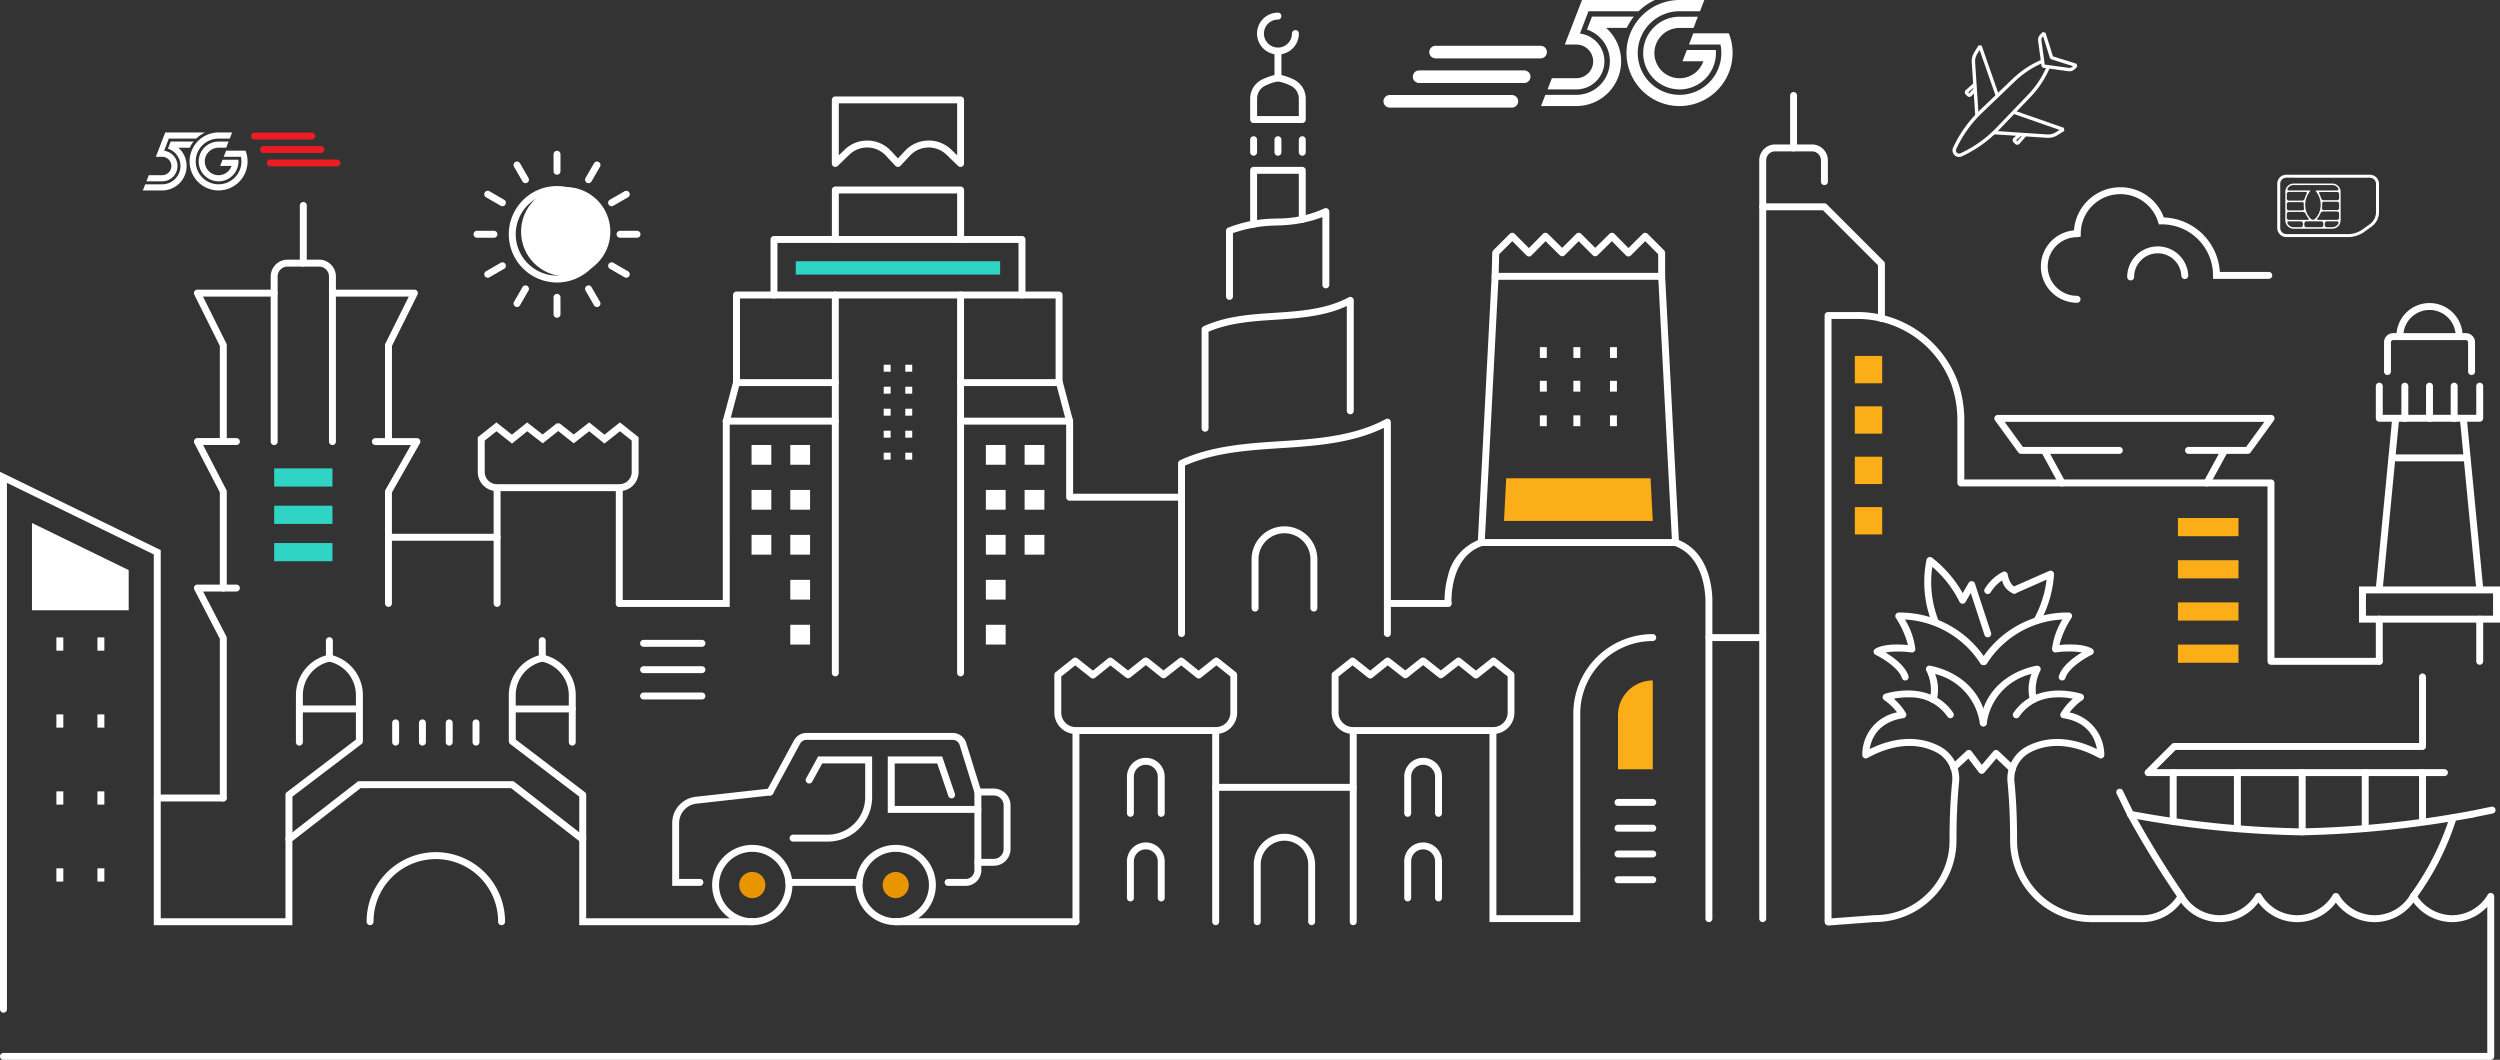 <svg xmlns="http://www.w3.org/2000/svg" width="350.716" height="148.68" viewBox="0 0 350.716 148.68">
  <rect x="0" y="0" width="350.716" height="148.68" fill="#333333" stroke="none"/>
  <g id="Group_33389" data-name="Group 33389" transform="translate(2523.096 -2442.987)">
    <g id="Group_33111" data-name="Group 33111" transform="translate(-2449.998 2469.227)">
      <circle id="Ellipse_388" data-name="Ellipse 388" cx="6.262" cy="6.262" r="6.262" transform="translate(0 0)" fill="#fff"/>
    </g>
    <g id="Group_33356" data-name="Group 33356" transform="translate(-2523.096 2444.76)">
      <g id="Group_33125" data-name="Group 33125" transform="translate(66.432 19.383)">
        <g id="Group_33112" data-name="Group 33112" transform="translate(4.942 4.942)">
          <path id="Path_28998" data-name="Path 28998" d="M-2338.3,2521.618a6.775,6.775,0,0,1-6.768-6.767,6.775,6.775,0,0,1,6.768-6.768,6.775,6.775,0,0,1,6.768,6.768A6.775,6.775,0,0,1-2338.3,2521.618Zm0-12.562a5.8,5.8,0,0,0-5.795,5.795,5.8,5.8,0,0,0,5.795,5.795,5.8,5.8,0,0,0,5.795-5.795A5.8,5.8,0,0,0-2338.3,2509.056Z" transform="translate(2345.07 -2508.083)" fill="#fff"/>
        </g>
        <g id="Group_33113" data-name="Group 33113" transform="translate(11.223)">
          <path id="Path_28999" data-name="Path 28999" d="M-2328.917,2499.11a.486.486,0,0,1-.487-.486v-2.38a.486.486,0,0,1,.487-.486.486.486,0,0,1,.486.486v2.38A.486.486,0,0,1-2328.917,2499.11Z" transform="translate(2329.403 -2495.757)" fill="#fff"/>
        </g>
        <g id="Group_33114" data-name="Group 33114" transform="translate(5.611 1.504)">
          <path id="Path_29000" data-name="Path 29000" d="M-2341.723,2502.542a.487.487,0,0,1-.422-.243l-1.19-2.061a.486.486,0,0,1,.178-.664.487.487,0,0,1,.664.178l1.19,2.061a.485.485,0,0,1-.178.664A.484.484,0,0,1-2341.723,2502.542Z" transform="translate(2343.4 -2499.508)" fill="#fff"/>
        </g>
        <g id="Group_33115" data-name="Group 33115" transform="translate(1.504 5.612)">
          <path id="Path_29001" data-name="Path 29001" d="M-2351.1,2511.917a.482.482,0,0,1-.242-.065l-2.061-1.19a.487.487,0,0,1-.178-.665.488.488,0,0,1,.664-.178l2.061,1.19a.487.487,0,0,1,.178.665A.487.487,0,0,1-2351.1,2511.917Z" transform="translate(2353.646 -2509.756)" fill="#fff"/>
        </g>
        <g id="Group_33116" data-name="Group 33116" transform="translate(0 11.223)">
          <path id="Path_29002" data-name="Path 29002" d="M-2354.53,2524.723h-2.38a.486.486,0,0,1-.486-.486.486.486,0,0,1,.486-.486h2.38a.486.486,0,0,1,.486.486A.486.486,0,0,1-2354.53,2524.723Z" transform="translate(2357.396 -2523.75)" fill="#fff"/>
        </g>
        <g id="Group_33117" data-name="Group 33117" transform="translate(1.504 15.645)">
          <path id="Path_29003" data-name="Path 29003" d="M-2353.159,2536.942a.486.486,0,0,1-.422-.243.486.486,0,0,1,.178-.664l2.061-1.19a.488.488,0,0,1,.664.178.487.487,0,0,1-.178.664l-2.061,1.19A.488.488,0,0,1-2353.159,2536.942Z" transform="translate(2353.646 -2534.78)" fill="#fff"/>
        </g>
        <g id="Group_33118" data-name="Group 33118" transform="translate(5.611 18.881)">
          <path id="Path_29004" data-name="Path 29004" d="M-2342.914,2545.886a.484.484,0,0,1-.243-.066.486.486,0,0,1-.178-.664l1.19-2.061a.487.487,0,0,1,.664-.178.486.486,0,0,1,.178.664l-1.19,2.061A.487.487,0,0,1-2342.914,2545.886Z" transform="translate(2343.4 -2542.853)" fill="#fff"/>
        </g>
        <g id="Group_33119" data-name="Group 33119" transform="translate(11.223 20.066)">
          <path id="Path_29005" data-name="Path 29005" d="M-2328.917,2549.159a.486.486,0,0,1-.487-.486v-2.379a.486.486,0,0,1,.487-.486.486.486,0,0,1,.486.486v2.379A.486.486,0,0,1-2328.917,2549.159Z" transform="translate(2329.403 -2545.807)" fill="#fff"/>
        </g>
        <g id="Group_33120" data-name="Group 33120" transform="translate(15.644 18.881)">
          <path id="Path_29006" data-name="Path 29006" d="M-2316.7,2545.886a.486.486,0,0,1-.421-.243l-1.19-2.061a.486.486,0,0,1,.178-.664.486.486,0,0,1,.664.178l1.19,2.061a.485.485,0,0,1-.177.664A.483.483,0,0,1-2316.7,2545.886Z" transform="translate(2318.375 -2542.853)" fill="#fff"/>
        </g>
        <g id="Group_33121" data-name="Group 33121" transform="translate(18.881 15.645)">
          <path id="Path_29007" data-name="Path 29007" d="M-2307.755,2536.942a.485.485,0,0,1-.242-.065l-2.061-1.19a.486.486,0,0,1-.178-.664.488.488,0,0,1,.664-.178l2.061,1.19a.486.486,0,0,1,.178.664A.486.486,0,0,1-2307.755,2536.942Z" transform="translate(2310.302 -2534.78)" fill="#fff"/>
        </g>
        <g id="Group_33122" data-name="Group 33122" transform="translate(20.066 11.223)">
          <path id="Path_29008" data-name="Path 29008" d="M-2304.48,2524.723h-2.38a.486.486,0,0,1-.486-.486.486.486,0,0,1,.486-.486h2.38a.486.486,0,0,1,.486.486A.486.486,0,0,1-2304.48,2524.723Z" transform="translate(2307.346 -2523.75)" fill="#fff"/>
        </g>
        <g id="Group_33123" data-name="Group 33123" transform="translate(18.881 5.612)">
          <path id="Path_29009" data-name="Path 29009" d="M-2309.815,2511.917a.486.486,0,0,1-.422-.243.486.486,0,0,1,.178-.665l2.061-1.19a.488.488,0,0,1,.664.178.486.486,0,0,1-.178.665l-2.061,1.19A.485.485,0,0,1-2309.815,2511.917Z" transform="translate(2310.302 -2509.756)" fill="#fff"/>
        </g>
        <g id="Group_33124" data-name="Group 33124" transform="translate(15.644 1.504)">
          <path id="Path_29010" data-name="Path 29010" d="M-2317.889,2502.542a.482.482,0,0,1-.242-.065.486.486,0,0,1-.178-.664l1.19-2.061a.487.487,0,0,1,.664-.178.486.486,0,0,1,.177.664l-1.19,2.061A.486.486,0,0,1-2317.889,2502.542Z" transform="translate(2318.375 -2499.508)" fill="#fff"/>
        </g>
      </g>
      <g id="Group_33128" data-name="Group 33128" transform="translate(286.304 24.493)">
        <g id="Group_33126" data-name="Group 33126">
          <path id="Path_29011" data-name="Path 29011" d="M-1803.886,2524.713a5.093,5.093,0,0,1-5.087-5.087,5.094,5.094,0,0,1,4.646-5.068,6.53,6.53,0,0,1,6.5-6.053,6.489,6.489,0,0,1,6.11,4.238,8.147,8.147,0,0,1,7.854,7.645h6.865a.486.486,0,0,1,.486.486.486.486,0,0,1-.486.486h-7.823v-.486a7.171,7.171,0,0,0-7.163-7.162l-.437.009-.108-.347a5.523,5.523,0,0,0-5.3-3.9,5.555,5.555,0,0,0-5.548,5.548v.414l-.46.074-.072,0a4.117,4.117,0,0,0-4.1,4.115,4.119,4.119,0,0,0,4.115,4.115.486.486,0,0,1,.486.486A.486.486,0,0,1-1803.886,2524.713Z" transform="translate(1808.973 -2508.504)" fill="#fff"/>
        </g>
        <g id="Group_33127" data-name="Group 33127" transform="translate(12.112 8.297)">
          <path id="Path_29012" data-name="Path 29012" d="M-1778.276,2533.973a.486.486,0,0,1-.486-.486,4.293,4.293,0,0,1,4.288-4.288,4.282,4.282,0,0,1,4.278,4.072.487.487,0,0,1-.462.51.488.488,0,0,1-.51-.461,3.309,3.309,0,0,0-3.306-3.148,3.319,3.319,0,0,0-3.315,3.315A.486.486,0,0,1-1778.276,2533.973Z" transform="translate(1778.762 -2529.199)" fill="#fff"/>
        </g>
      </g>
      <g id="Group_33141" data-name="Group 33141" transform="translate(296.885 92.707)">
        <g id="Group_33140" data-name="Group 33140">
          <g id="Group_33129" data-name="Group 33129" transform="translate(1.518 19.278)">
            <path id="Path_29013" data-name="Path 29013" d="M-1754.411,2730.163a143.51,143.51,0,0,1-23.992-2.464.486.486,0,0,1-.382-.572.486.486,0,0,1,.572-.382,142.467,142.467,0,0,0,23.8,2.445,146.188,146.188,0,0,0,23.8-2.446.486.486,0,0,1,.57.384.486.486,0,0,1-.384.57A147.237,147.237,0,0,1-1754.411,2730.163Z" transform="translate(1778.794 -2726.735)" fill="#fff"/>
          </g>
          <g id="Group_33130" data-name="Group 33130" transform="translate(41.183 19.73)">
            <path id="Path_29014" data-name="Path 29014" d="M-1679.373,2739.881a.483.483,0,0,1-.293-.1.487.487,0,0,1-.094-.682,37.988,37.988,0,0,0,5.512-10.885.487.487,0,0,1,.6-.337.486.486,0,0,1,.337.6,38.25,38.25,0,0,1-5.673,11.211A.485.485,0,0,1-1679.373,2739.881Z" transform="translate(1679.86 -2727.861)" fill="#fff"/>
          </g>
          <g id="Group_33131" data-name="Group 33131" transform="translate(1.519 19.279)">
            <path id="Path_29015" data-name="Path 29015" d="M-1771.231,2739.207a.486.486,0,0,1-.4-.208,135.088,135.088,0,0,1-7.1-11.547.486.486,0,0,1,.2-.658.486.486,0,0,1,.659.2,134.174,134.174,0,0,0,7.046,11.451.486.486,0,0,1-.12.677A.485.485,0,0,1-1771.231,2739.207Z" transform="translate(1778.793 -2726.736)" fill="#fff"/>
          </g>
          <g id="Group_33132" data-name="Group 33132" transform="translate(25.595 13.42)">
            <path id="Path_29016" data-name="Path 29016" d="M-1718.255,2721.409a.486.486,0,0,1-.486-.486v-8.314a.486.486,0,0,1,.486-.486.486.486,0,0,1,.486.486v8.314A.486.486,0,0,1-1718.255,2721.409Z" transform="translate(1718.741 -2712.122)" fill="#fff"/>
          </g>
          <g id="Group_33133" data-name="Group 33133" transform="translate(16.504 13.42)">
            <path id="Path_29017" data-name="Path 29017" d="M-1740.929,2720.888a.486.486,0,0,1-.486-.486v-7.793a.486.486,0,0,1,.486-.486.486.486,0,0,1,.486.486v7.793A.486.486,0,0,1-1740.929,2720.888Z" transform="translate(1741.415 -2712.122)" fill="#fff"/>
          </g>
          <g id="Group_33134" data-name="Group 33134" transform="translate(34.436 13.42)">
            <path id="Path_29018" data-name="Path 29018" d="M-1696.2,2720.888a.486.486,0,0,1-.486-.486v-7.793a.486.486,0,0,1,.486-.486.486.486,0,0,1,.486.486v7.793A.486.486,0,0,1-1696.2,2720.888Z" transform="translate(1696.687 -2712.122)" fill="#fff"/>
          </g>
          <g id="Group_33135" data-name="Group 33135" transform="translate(3.974)">
            <path id="Path_29019" data-name="Path 29019" d="M-1730.609,2693.042h-41.574a.487.487,0,0,1-.449-.3.485.485,0,0,1,.106-.53l3.671-3.671a.486.486,0,0,1,.344-.143h34.343v-9.262a.486.486,0,0,1,.486-.486.486.486,0,0,1,.486.486v9.749a.486.486,0,0,1-.486.486h-34.628l-2.7,2.7h40.4a.486.486,0,0,1,.486.486A.486.486,0,0,1-1730.609,2693.042Z" transform="translate(1772.67 -2678.649)" fill="#fff"/>
          </g>
          <g id="Group_33136" data-name="Group 33136" transform="translate(0 16.167)">
            <path id="Path_29020" data-name="Path 29020" d="M-1780.576,2723.059a.486.486,0,0,1-.437-.273l-1.519-3.111a.486.486,0,0,1,.224-.65.485.485,0,0,1,.65.223l1.519,3.111a.486.486,0,0,1-.224.65A.482.482,0,0,1-1780.576,2723.059Z" transform="translate(1782.581 -2718.974)" fill="#fff"/>
          </g>
          <g id="Group_33137" data-name="Group 33137" transform="translate(49.313 18.677)">
            <path id="Path_29021" data-name="Path 29021" d="M-1659.1,2726.808a.486.486,0,0,1-.476-.388.486.486,0,0,1,.378-.574l2.928-.6a.484.484,0,0,1,.574.378.486.486,0,0,1-.378.574l-2.928.6A.48.48,0,0,1-1659.1,2726.808Z" transform="translate(1659.581 -2725.234)" fill="#fff"/>
          </g>
          <g id="Group_33138" data-name="Group 33138" transform="translate(7.499 13.42)">
            <path id="Path_29022" data-name="Path 29022" d="M-1763.39,2719.952a.487.487,0,0,1-.486-.487v-6.857a.486.486,0,0,1,.486-.486.486.486,0,0,1,.486.486v6.857A.486.486,0,0,1-1763.39,2719.952Z" transform="translate(1763.876 -2712.122)" fill="#fff"/>
          </g>
          <g id="Group_33139" data-name="Group 33139" transform="translate(42.475 13.42)">
            <path id="Path_29023" data-name="Path 29023" d="M-1676.151,2719.952a.487.487,0,0,1-.486-.487v-6.857a.486.486,0,0,1,.486-.486.486.486,0,0,1,.486.486v6.857A.487.487,0,0,1-1676.151,2719.952Z" transform="translate(1676.637 -2712.122)" fill="#fff"/>
          </g>
        </g>
      </g>
      <g id="Group_33142" data-name="Group 33142" transform="translate(116.698 39.126)">
        <path id="Path_29024" data-name="Path 29024" d="M-2231.533,2598.985a.487.487,0,0,1-.486-.487v-53.011a.486.486,0,0,1,.486-.486.486.486,0,0,1,.486.486V2598.5A.486.486,0,0,1-2231.533,2598.985Z" transform="translate(2232.019 -2545.001)" fill="#fff"/>
      </g>
      <g id="Group_33143" data-name="Group 33143" transform="translate(134.273 39.126)">
        <path id="Path_29025" data-name="Path 29025" d="M-2187.7,2598.985a.487.487,0,0,1-.486-.487v-53.011a.486.486,0,0,1,.486-.486.486.486,0,0,1,.486.486V2598.5A.487.487,0,0,1-2187.7,2598.985Z" transform="translate(2188.182 -2545.001)" fill="#fff"/>
      </g>
      <g id="Group_33144" data-name="Group 33144" transform="translate(134.273 56.816)">
        <path id="Path_29026" data-name="Path 29026" d="M-2156.7,2600.775h-15.7a.486.486,0,0,1-.486-.486V2590.1H-2187.7a.487.487,0,0,1-.486-.486.487.487,0,0,1,.486-.486h15.3a.486.486,0,0,1,.486.486V2599.8h15.212a.486.486,0,0,1,.486.487A.486.486,0,0,1-2156.7,2600.775Z" transform="translate(2188.182 -2589.127)" fill="#fff"/>
      </g>
      <g id="Group_33145" data-name="Group 33145" transform="translate(108.089 31.337)">
        <path id="Path_29027" data-name="Path 29027" d="M-2218.213,2534.335H-2253a.486.486,0,0,1-.486-.486v-7.789a.486.486,0,0,1,.486-.486h34.792a.486.486,0,0,1,.487.486v7.789A.486.486,0,0,1-2218.213,2534.335Zm-34.306-.972h33.82v-6.816h-33.82Z" transform="translate(2253.491 -2525.574)" fill="#fff"/>
      </g>
      <g id="Group_33146" data-name="Group 33146" transform="translate(142.882 39.126)">
        <path id="Path_29028" data-name="Path 29028" d="M-2161.016,2558.262a.486.486,0,0,1-.486-.486v-11.8h-4.721a.486.486,0,0,1-.486-.486.486.486,0,0,1,.486-.486h5.208a.486.486,0,0,1,.486.486v12.288A.486.486,0,0,1-2161.016,2558.262Z" transform="translate(2166.709 -2545.001)" fill="#fff"/>
      </g>
      <g id="Group_33147" data-name="Group 33147" transform="translate(102.833 39.126)">
        <path id="Path_29029" data-name="Path 29029" d="M-2266.116,2558.262a.486.486,0,0,1-.486-.486v-12.288a.486.486,0,0,1,.486-.486h5.257a.486.486,0,0,1,.486.486.487.487,0,0,1-.486.486h-4.77v11.8A.486.486,0,0,1-2266.116,2558.262Z" transform="translate(2266.602 -2545.001)" fill="#fff"/>
      </g>
      <g id="Group_33148" data-name="Group 33148" transform="translate(116.698 24.396)">
        <path id="Path_29030" data-name="Path 29030" d="M-2213.958,2516.175a.486.486,0,0,1-.486-.486v-6.455h-16.6v6.455a.486.486,0,0,1-.486.486.486.486,0,0,1-.486-.486v-6.941a.486.486,0,0,1,.486-.486h17.575a.486.486,0,0,1,.486.486v6.941A.486.486,0,0,1-2213.958,2516.175Z" transform="translate(2232.019 -2508.261)" fill="#fff"/>
      </g>
      <g id="Group_33149" data-name="Group 33149" transform="translate(116.698 11.757)">
        <path id="Path_29031" data-name="Path 29031" d="M-2231.533,2486.625a.487.487,0,0,1-.19-.038.488.488,0,0,1-.3-.448v-8.917a.486.486,0,0,1,.486-.486h17.575a.486.486,0,0,1,.486.486v8.917a.487.487,0,0,1-.3.448.486.486,0,0,1-.528-.1l-1.642-1.584a3.562,3.562,0,0,0-2.584-1.005,3.565,3.565,0,0,0-2.529,1.138l-1.339,1.434a.5.5,0,0,1-.71,0l-1.34-1.434a3.564,3.564,0,0,0-2.529-1.138,3.568,3.568,0,0,0-2.584,1.005l-1.642,1.584A.487.487,0,0,1-2231.533,2486.625Zm4.468-3.7.122,0a4.524,4.524,0,0,1,3.214,1.445l.984,1.053.984-1.053a4.523,4.523,0,0,1,3.214-1.445,4.5,4.5,0,0,1,3.285,1.276l.818.789v-7.287h-16.6v7.287l.818-.789A4.525,4.525,0,0,1-2227.065,2482.927Z" transform="translate(2232.019 -2476.735)" fill="#fff"/>
      </g>
      <g id="Group_33150" data-name="Group 33150" transform="translate(134.273 51.414)">
        <path id="Path_29032" data-name="Path 29032" d="M-2172.4,2582.026a.487.487,0,0,1-.47-.362l-1.336-5.041H-2187.7a.487.487,0,0,1-.486-.486.487.487,0,0,1,.486-.486h13.865a.485.485,0,0,1,.47.362l1.432,5.4a.485.485,0,0,1-.345.594A.481.481,0,0,1-2172.4,2582.026Z" transform="translate(2188.182 -2575.651)" fill="#fff"/>
      </g>
      <g id="Group_33151" data-name="Group 33151" transform="translate(101.401 51.414)">
        <path id="Path_29033" data-name="Path 29033" d="M-2269.687,2582.026a.483.483,0,0,1-.125-.017.486.486,0,0,1-.345-.594l1.432-5.4a.486.486,0,0,1,.47-.362h13.865a.486.486,0,0,1,.486.486.486.486,0,0,1-.486.486h-13.491l-1.336,5.041A.487.487,0,0,1-2269.687,2582.026Z" transform="translate(2270.174 -2575.651)" fill="#fff"/>
      </g>
      <g id="Group_33154" data-name="Group 33154" transform="translate(123.972 49.394)">
        <g id="Group_33152" data-name="Group 33152">
          <rect id="Rectangle_5211" data-name="Rectangle 5211" width="0.973" height="0.976" fill="#fff"/>
        </g>
        <g id="Group_33153" data-name="Group 33153" transform="translate(3.027)">
          <rect id="Rectangle_5212" data-name="Rectangle 5212" width="0.973" height="0.976" fill="#fff"/>
        </g>
      </g>
      <g id="Group_33157" data-name="Group 33157" transform="translate(123.972 52.479)">
        <g id="Group_33155" data-name="Group 33155">
          <rect id="Rectangle_5213" data-name="Rectangle 5213" width="0.973" height="0.976" fill="#fff"/>
        </g>
        <g id="Group_33156" data-name="Group 33156" transform="translate(3.027)">
          <rect id="Rectangle_5214" data-name="Rectangle 5214" width="0.973" height="0.976" fill="#fff"/>
        </g>
      </g>
      <g id="Group_33160" data-name="Group 33160" transform="translate(123.972 55.565)">
        <g id="Group_33158" data-name="Group 33158">
          <rect id="Rectangle_5215" data-name="Rectangle 5215" width="0.973" height="0.976" fill="#fff"/>
        </g>
        <g id="Group_33159" data-name="Group 33159" transform="translate(3.027)">
          <rect id="Rectangle_5216" data-name="Rectangle 5216" width="0.973" height="0.976" fill="#fff"/>
        </g>
      </g>
      <g id="Group_33163" data-name="Group 33163" transform="translate(123.972 58.65)">
        <g id="Group_33161" data-name="Group 33161">
          <rect id="Rectangle_5217" data-name="Rectangle 5217" width="0.973" height="0.976" fill="#fff"/>
        </g>
        <g id="Group_33162" data-name="Group 33162" transform="translate(3.027)">
          <rect id="Rectangle_5218" data-name="Rectangle 5218" width="0.973" height="0.976" fill="#fff"/>
        </g>
      </g>
      <g id="Group_33166" data-name="Group 33166" transform="translate(123.972 61.735)">
        <g id="Group_33164" data-name="Group 33164">
          <rect id="Rectangle_5219" data-name="Rectangle 5219" width="0.973" height="0.976" fill="#fff"/>
        </g>
        <g id="Group_33165" data-name="Group 33165" transform="translate(3.027)">
          <rect id="Rectangle_5220" data-name="Rectangle 5220" width="0.973" height="0.976" fill="#fff"/>
        </g>
      </g>
      <g id="Group_33191" data-name="Group 33191" transform="translate(4.49 26.562)">
        <g id="Group_33175" data-name="Group 33175" transform="translate(22.716)">
          <g id="Group_33167" data-name="Group 33167" transform="translate(10.77 8.086)">
            <path id="Path_29034" data-name="Path 29034" d="M-2419.711,2559.848a.486.486,0,0,1-.486-.486V2536.2a1.391,1.391,0,0,0-1.39-1.39h-4.423a1.391,1.391,0,0,0-1.39,1.39v23.165a.486.486,0,0,1-.486.486.486.486,0,0,1-.486-.486V2536.2a2.365,2.365,0,0,1,2.362-2.362h4.423a2.365,2.365,0,0,1,2.363,2.362v23.165A.486.486,0,0,1-2419.711,2559.848Z" transform="translate(2428.372 -2533.834)" fill="#fff"/>
          </g>
          <g id="Group_33168" data-name="Group 33168" transform="translate(24.97 33.127)">
            <path id="Path_29035" data-name="Path 29035" d="M-2390.633,2619.971a.487.487,0,0,1-.486-.486v-15.7a.483.483,0,0,1,.064-.24l3.577-6.28h-4.99a.486.486,0,0,1-.486-.486.486.486,0,0,1,.486-.486h5.826a.486.486,0,0,1,.42.242.487.487,0,0,1,0,.485l-3.927,6.9v15.57A.486.486,0,0,1-2390.633,2619.971Z" transform="translate(2392.954 -2596.293)" fill="#fff"/>
          </g>
          <g id="Group_33169" data-name="Group 33169" transform="translate(18.945 12.298)">
            <path id="Path_29036" data-name="Path 29036" d="M-2399.636,2566.141a.487.487,0,0,1-.486-.486v-13.537a.49.49,0,0,1,.051-.217l3.282-6.589H-2407.5a.486.486,0,0,1-.486-.486.486.486,0,0,1,.486-.486H-2396a.486.486,0,0,1,.413.23.485.485,0,0,1,.022.473l-3.581,7.19v13.423A.486.486,0,0,1-2399.636,2566.141Z" transform="translate(2407.982 -2544.339)" fill="#fff"/>
          </g>
          <g id="Group_33170" data-name="Group 33170" transform="translate(0 53.671)">
            <path id="Path_29037" data-name="Path 29037" d="M-2451.116,2677.96a.486.486,0,0,1-.486-.486v-22.327l-3.578-6.9a.488.488,0,0,1,.016-.477.487.487,0,0,1,.416-.233h5.468a.486.486,0,0,1,.486.486.486.486,0,0,1-.486.486h-4.668l3.264,6.3a.483.483,0,0,1,.055.224v22.446A.487.487,0,0,1-2451.116,2677.96Z" transform="translate(2455.235 -2647.535)" fill="#fff"/>
          </g>
          <g id="Group_33173" data-name="Group 33173" transform="translate(0 12.298)">
            <g id="Group_33171" data-name="Group 33171" transform="translate(0 20.829)">
              <path id="Path_29038" data-name="Path 29038" d="M-2451.116,2617.81a.486.486,0,0,1-.486-.486V2603.9l-3.578-6.9a.486.486,0,0,1,.016-.476.486.486,0,0,1,.416-.234h5.468a.486.486,0,0,1,.486.486.486.486,0,0,1-.486.486h-4.668l3.264,6.3a.485.485,0,0,1,.055.224v13.537A.487.487,0,0,1-2451.116,2617.81Z" transform="translate(2455.235 -2596.293)" fill="#fff"/>
            </g>
            <g id="Group_33172" data-name="Group 33172" transform="translate(0)">
              <path id="Path_29039" data-name="Path 29039" d="M-2451.116,2566.141a.486.486,0,0,1-.486-.486v-13.423l-3.582-7.19a.487.487,0,0,1,.022-.473.487.487,0,0,1,.413-.23h10.77a.486.486,0,0,1,.486.486.486.486,0,0,1-.486.486h-9.984l3.282,6.589a.487.487,0,0,1,.051.217v13.537A.487.487,0,0,1-2451.116,2566.141Z" transform="translate(2455.235 -2544.339)" fill="#fff"/>
            </g>
          </g>
          <g id="Group_33174" data-name="Group 33174" transform="translate(14.857)">
            <path id="Path_29040" data-name="Path 29040" d="M-2417.691,2522.724a.486.486,0,0,1-.486-.486v-8.086a.486.486,0,0,1,.486-.486.486.486,0,0,1,.487.486v8.086A.486.486,0,0,1-2417.691,2522.724Z" transform="translate(2418.177 -2513.665)" fill="#fff"/>
          </g>
        </g>
        <g id="Group_33188" data-name="Group 33188" transform="translate(3.419 61.087)">
          <g id="Group_33178" data-name="Group 33178">
            <g id="Group_33176" data-name="Group 33176">
              <rect id="Rectangle_5221" data-name="Rectangle 5221" width="0.973" height="1.858" fill="#fff"/>
            </g>
            <g id="Group_33177" data-name="Group 33177" transform="translate(5.758)">
              <rect id="Rectangle_5222" data-name="Rectangle 5222" width="0.973" height="1.858" fill="#fff"/>
            </g>
          </g>
          <g id="Group_33181" data-name="Group 33181" transform="translate(0 10.797)">
            <g id="Group_33179" data-name="Group 33179">
              <rect id="Rectangle_5223" data-name="Rectangle 5223" width="0.973" height="1.857" fill="#fff"/>
            </g>
            <g id="Group_33180" data-name="Group 33180" transform="translate(5.758)">
              <rect id="Rectangle_5224" data-name="Rectangle 5224" width="0.973" height="1.857" fill="#fff"/>
            </g>
          </g>
          <g id="Group_33184" data-name="Group 33184" transform="translate(0 21.595)">
            <g id="Group_33182" data-name="Group 33182">
              <rect id="Rectangle_5225" data-name="Rectangle 5225" width="0.973" height="1.857" fill="#fff"/>
            </g>
            <g id="Group_33183" data-name="Group 33183" transform="translate(5.758)">
              <rect id="Rectangle_5226" data-name="Rectangle 5226" width="0.973" height="1.857" fill="#fff"/>
            </g>
          </g>
          <g id="Group_33187" data-name="Group 33187" transform="translate(0 32.392)">
            <g id="Group_33185" data-name="Group 33185">
              <rect id="Rectangle_5227" data-name="Rectangle 5227" width="0.973" height="1.857" fill="#fff"/>
            </g>
            <g id="Group_33186" data-name="Group 33186" transform="translate(5.758)">
              <rect id="Rectangle_5228" data-name="Rectangle 5228" width="0.973" height="1.857" fill="#fff"/>
            </g>
          </g>
        </g>
        <g id="Group_33189" data-name="Group 33189" transform="translate(17.086 83.124)">
          <path id="Path_29041" data-name="Path 29041" d="M-2459.529,2721.972h-9.263a.486.486,0,0,1-.487-.486.486.486,0,0,1,.487-.486h9.263a.486.486,0,0,1,.486.486A.486.486,0,0,1-2459.529,2721.972Z" transform="translate(2469.278 -2720.999)" fill="#fff"/>
        </g>
        <g id="Group_33190" data-name="Group 33190" transform="translate(0 45.034)">
          <path id="Path_29042" data-name="Path 29042" d="M-2511.9,2625.993v12.24h13.569v-5.63Z" transform="translate(2511.896 -2625.993)" fill="#fff"/>
        </g>
      </g>
      <g id="Group_33195" data-name="Group 33195" transform="translate(279.783 56.435)">
        <g id="Group_33192" data-name="Group 33192" transform="translate(6.521 4.488)">
          <path id="Path_29043" data-name="Path 29043" d="M-1806,2604.91a.486.486,0,0,1-.427-.254l-2.491-4.567a.486.486,0,0,1,.194-.659.485.485,0,0,1,.659.193l2.491,4.567a.486.486,0,0,1-.194.659A.484.484,0,0,1-1806,2604.91Z" transform="translate(1808.974 -2599.37)" fill="#fff"/>
        </g>
        <g id="Group_33193" data-name="Group 33193">
          <path id="Path_29044" data-name="Path 29044" d="M-1789.678,2593.636H-1798a.486.486,0,0,1-.486-.486.486.486,0,0,1,.486-.486h8.079l2.557-3.515H-1823.8l2.557,3.515h13.531a.486.486,0,0,1,.486.486.486.486,0,0,1-.486.486h-13.779a.487.487,0,0,1-.393-.2l-3.264-4.488a.487.487,0,0,1-.04-.507.487.487,0,0,1,.433-.265h38.338a.486.486,0,0,1,.433.265.488.488,0,0,1-.04.507l-3.264,4.488A.486.486,0,0,1-1789.678,2593.636Z" transform="translate(1825.238 -2588.176)" fill="#fff"/>
        </g>
        <g id="Group_33194" data-name="Group 33194" transform="translate(29.326 4.488)">
          <path id="Path_29045" data-name="Path 29045" d="M-1751.605,2604.91a.484.484,0,0,1-.233-.06.486.486,0,0,1-.194-.659l2.491-4.567a.486.486,0,0,1,.66-.193.486.486,0,0,1,.194.659l-2.491,4.567A.487.487,0,0,1-1751.605,2604.91Z" transform="translate(1752.091 -2599.37)" fill="#fff"/>
        </g>
      </g>
      <g id="Group_33216" data-name="Group 33216" transform="translate(202.648 30.887)">
        <g id="Group_33200" data-name="Group 33200" transform="translate(13.372 20.763)">
          <g id="Group_33199" data-name="Group 33199">
            <g id="Group_33196" data-name="Group 33196">
              <rect id="Rectangle_5229" data-name="Rectangle 5229" width="0.973" height="1.518" fill="#fff"/>
            </g>
            <g id="Group_33197" data-name="Group 33197" transform="translate(4.704)">
              <rect id="Rectangle_5230" data-name="Rectangle 5230" width="0.973" height="1.518" fill="#fff"/>
            </g>
            <g id="Group_33198" data-name="Group 33198" transform="translate(9.838)">
              <rect id="Rectangle_5231" data-name="Rectangle 5231" width="0.973" height="1.518" fill="#fff"/>
            </g>
          </g>
        </g>
        <g id="Group_33205" data-name="Group 33205" transform="translate(13.374 16.037)">
          <g id="Group_33204" data-name="Group 33204">
            <g id="Group_33201" data-name="Group 33201">
              <rect id="Rectangle_5232" data-name="Rectangle 5232" width="0.973" height="1.517" fill="#fff"/>
            </g>
            <g id="Group_33202" data-name="Group 33202" transform="translate(4.704)">
              <rect id="Rectangle_5233" data-name="Rectangle 5233" width="0.973" height="1.517" fill="#fff"/>
            </g>
            <g id="Group_33203" data-name="Group 33203" transform="translate(9.838)">
              <rect id="Rectangle_5234" data-name="Rectangle 5234" width="0.973" height="1.517" fill="#fff"/>
            </g>
          </g>
        </g>
        <g id="Group_33210" data-name="Group 33210" transform="translate(13.372 25.609)">
          <g id="Group_33209" data-name="Group 33209">
            <g id="Group_33206" data-name="Group 33206">
              <rect id="Rectangle_5235" data-name="Rectangle 5235" width="0.973" height="1.518" fill="#fff"/>
            </g>
            <g id="Group_33207" data-name="Group 33207" transform="translate(4.704)">
              <rect id="Rectangle_5236" data-name="Rectangle 5236" width="0.973" height="1.518" fill="#fff"/>
            </g>
            <g id="Group_33208" data-name="Group 33208" transform="translate(9.838)">
              <rect id="Rectangle_5237" data-name="Rectangle 5237" width="0.973" height="1.518" fill="#fff"/>
            </g>
          </g>
        </g>
        <g id="Group_33211" data-name="Group 33211" transform="translate(4.662 5.623)">
          <path id="Path_29046" data-name="Path 29046" d="M-1978.263,2576.794h-27.258a.486.486,0,0,1-.352-.152.486.486,0,0,1-.133-.36l1.947-37.343a.482.482,0,0,1,.511-.46.487.487,0,0,1,.46.511l-1.92,36.831h26.233l-1.92-36.831a.487.487,0,0,1,.46-.511.486.486,0,0,1,.511.46l1.947,37.343a.487.487,0,0,1-.133.36A.486.486,0,0,1-1978.263,2576.794Z" transform="translate(2006.007 -2538.479)" fill="#fff"/>
        </g>
        <g id="Group_33212" data-name="Group 33212" transform="translate(31.919 42.967)">
          <path id="Path_29047" data-name="Path 29047" d="M-1932.847,2685.354a.486.486,0,0,1-.486-.486v-44.323c0-.084.207-6.368-4.361-7.977a.486.486,0,0,1-.3-.62.487.487,0,0,1,.62-.3c5.251,1.85,5.023,8.627,5.01,8.915v44.3A.486.486,0,0,1-1932.847,2685.354Z" transform="translate(1938.019 -2631.623)" fill="#fff"/>
        </g>
        <g id="Group_33213" data-name="Group 33213" transform="translate(0 42.967)">
          <path id="Path_29048" data-name="Path 29048" d="M-2017.139,2641.137a.486.486,0,0,1-.485-.455,12.687,12.687,0,0,1,.439-3.794,7.133,7.133,0,0,1,4.579-5.24.487.487,0,0,1,.615.308.486.486,0,0,1-.308.615c-4.712,1.564-4.358,7.984-4.354,8.049a.486.486,0,0,1-.454.516Z" transform="translate(2017.635 -2631.624)" fill="#fff"/>
        </g>
        <g id="Group_33214" data-name="Group 33214" transform="translate(6.608)">
          <path id="Path_29049" data-name="Path 29049" d="M-1977.3,2531.049h-23.364a.487.487,0,0,1-.348-.147.488.488,0,0,1-.138-.353l.087-3.31a.486.486,0,0,1,.142-.331l2.313-2.313a.485.485,0,0,1,.688,0l2,2,1.97-2a.486.486,0,0,1,.688-.005l2.006,1.975,1.973-1.973a.485.485,0,0,1,.688,0l1.973,1.973,2.006-1.975a.487.487,0,0,1,.688.005l1.97,2,2-2a.485.485,0,0,1,.688,0l2.314,2.313a.487.487,0,0,1,.142.344l0,3.31A.486.486,0,0,1-1977.3,2531.049Zm-22.864-.973h22.379l0-2.623-1.827-1.827-2.006,2.006a.487.487,0,0,1-.344.142h0a.486.486,0,0,1-.345-.145l-1.973-2-2,1.973a.485.485,0,0,1-.685,0l-1.97-1.97-1.97,1.97a.487.487,0,0,1-.685,0l-2-1.973-1.972,2a.485.485,0,0,1-.344.145h0a.487.487,0,0,1-.344-.142l-2.006-2.006-1.833,1.833Z" transform="translate(2001.151 -2524.453)" fill="#fff"/>
        </g>
        <g id="Group_33215" data-name="Group 33215" transform="translate(8.34 34.438)">
          <path id="Path_29050" data-name="Path 29050" d="M-1975.959,2616.335l-.312-5.985h-20.249l-.312,5.985Z" transform="translate(1996.833 -2610.35)" fill="#fbae17"/>
        </g>
      </g>
      <g id="Group_33221" data-name="Group 33221" transform="translate(54.011 57.484)">
        <g id="Group_33217" data-name="Group 33217" transform="translate(13.013)">
          <path id="Path_29051" data-name="Path 29051" d="M-2336.042,2600.434h-17.189a2.69,2.69,0,0,1-2.687-2.687v-4.871l2.624-2.083,2.168,1.722,2.136-1.722,2.173,1.7,1.97-1.564h.42l1.97,1.564,2.174-1.7,2.135,1.722,2.169-1.722,2.624,2.083v4.871A2.69,2.69,0,0,1-2336.042,2600.434Zm-18.9-7.088v4.4a1.716,1.716,0,0,0,1.714,1.714h17.189a1.716,1.716,0,0,0,1.714-1.714v-4.4l-1.651-1.311-2.173,1.725-2.14-1.725-2.168,1.695-2.176-1.727-2.176,1.727-2.169-1.695-2.14,1.725-2.173-1.725Z" transform="translate(2355.918 -2590.793)" fill="#fff"/>
        </g>
        <g id="Group_33218" data-name="Group 33218" transform="translate(32.378 8.986)">
          <path id="Path_29052" data-name="Path 29052" d="M-2307.13,2630.1a.486.486,0,0,1-.486-.486v-15.925a.486.486,0,0,1,.486-.486.486.486,0,0,1,.486.486v15.925A.486.486,0,0,1-2307.13,2630.1Z" transform="translate(2307.616 -2613.207)" fill="#fff"/>
        </g>
        <g id="Group_33219" data-name="Group 33219" transform="translate(15.239 8.986)">
          <path id="Path_29053" data-name="Path 29053" d="M-2349.881,2630.1a.486.486,0,0,1-.486-.486v-15.925a.486.486,0,0,1,.486-.486.486.486,0,0,1,.486.486v15.925A.486.486,0,0,1-2349.881,2630.1Z" transform="translate(2350.367 -2613.207)" fill="#fff"/>
        </g>
        <g id="Group_33220" data-name="Group 33220" transform="translate(0 15.627)">
          <path id="Path_29054" data-name="Path 29054" d="M-2372.652,2630.743h-15.239a.487.487,0,0,1-.486-.486.486.486,0,0,1,.486-.486h15.239a.486.486,0,0,1,.486.486A.486.486,0,0,1-2372.652,2630.743Z" transform="translate(2388.377 -2629.771)" fill="#fff"/>
        </g>
      </g>
      <g id="Group_33234" data-name="Group 33234" transform="translate(330.937 40.739)">
        <g id="Group_33222" data-name="Group 33222" transform="translate(2.359 43.859)">
          <path id="Path_29055" data-name="Path 29055" d="M-1691.277,2665.31a.486.486,0,0,1-.486-.487v-5.914a.486.486,0,0,1,.486-.486.486.486,0,0,1,.486.486v5.914A.486.486,0,0,1-1691.277,2665.31Z" transform="translate(1691.763 -2658.423)" fill="#fff"/>
        </g>
        <g id="Group_33223" data-name="Group 33223" transform="translate(16.448 43.859)">
          <path id="Path_29056" data-name="Path 29056" d="M-1656.134,2665.31a.486.486,0,0,1-.486-.487v-5.914a.486.486,0,0,1,.486-.486.486.486,0,0,1,.486.486v5.914A.486.486,0,0,1-1656.134,2665.31Z" transform="translate(1656.62 -2658.423)" fill="#fff"/>
        </g>
        <g id="Group_33224" data-name="Group 33224" transform="translate(0 39.762)">
          <path id="Path_29057" data-name="Path 29057" d="M-1677.867,2653.274h-19.779v-5.07h19.779Zm-18.807-.973h17.834v-3.125h-17.834Z" transform="translate(1697.646 -2648.204)" fill="#fff"/>
        </g>
        <g id="Group_33225" data-name="Group 33225" transform="translate(2.359 11.173)">
          <path id="Path_29058" data-name="Path 29058" d="M-1677.187,2582.369h-14.09a.486.486,0,0,1-.486-.487v-4.5a.486.486,0,0,1,.486-.486.486.486,0,0,1,.486.486v4.017h13.117v-4.017a.486.486,0,0,1,.486-.486.486.486,0,0,1,.486.486v4.5A.487.487,0,0,1-1677.187,2582.369Z" transform="translate(1691.763 -2576.894)" fill="#fff"/>
        </g>
        <g id="Group_33226" data-name="Group 33226" transform="translate(2.358 15.704)">
          <path id="Path_29059" data-name="Path 29059" d="M-1691.277,2613l-.047,0a.487.487,0,0,1-.437-.531l2.3-23.827a.487.487,0,0,1,.531-.437.486.486,0,0,1,.438.53l-2.3,23.827A.487.487,0,0,1-1691.277,2613Z" transform="translate(1691.764 -2588.196)" fill="#fff"/>
        </g>
        <g id="Group_33227" data-name="Group 33227" transform="translate(14.151 15.704)">
          <path id="Path_29060" data-name="Path 29060" d="M-1659.567,2613a.487.487,0,0,1-.483-.44l-2.3-23.827a.486.486,0,0,1,.438-.53.488.488,0,0,1,.531.437l2.3,23.827a.486.486,0,0,1-.437.531Z" transform="translate(1662.349 -2588.196)" fill="#fff"/>
        </g>
        <g id="Group_33228" data-name="Group 33228" transform="translate(4.177 21.235)">
          <path id="Path_29061" data-name="Path 29061" d="M-1676.289,2602.964h-10.452a.486.486,0,0,1-.486-.486.486.486,0,0,1,.486-.486h10.452a.486.486,0,0,1,.486.486A.486.486,0,0,1-1676.289,2602.964Z" transform="translate(1687.227 -2601.991)" fill="#fff"/>
        </g>
        <g id="Group_33229" data-name="Group 33229" transform="translate(5.943 11.173)">
          <path id="Path_29062" data-name="Path 29062" d="M-1682.337,2582.4a.486.486,0,0,1-.486-.487v-4.531a.486.486,0,0,1,.486-.486.486.486,0,0,1,.486.486v4.531A.486.486,0,0,1-1682.337,2582.4Z" transform="translate(1682.823 -2576.894)" fill="#fff"/>
        </g>
        <g id="Group_33230" data-name="Group 33230" transform="translate(9.403 11.173)">
          <path id="Path_29063" data-name="Path 29063" d="M-1673.706,2582.4a.486.486,0,0,1-.486-.487v-4.531a.486.486,0,0,1,.486-.486.486.486,0,0,1,.486.486v4.531A.486.486,0,0,1-1673.706,2582.4Z" transform="translate(1674.192 -2576.894)" fill="#fff"/>
        </g>
        <g id="Group_33231" data-name="Group 33231" transform="translate(12.863 11.173)">
          <path id="Path_29064" data-name="Path 29064" d="M-1665.075,2582.4a.486.486,0,0,1-.486-.487v-4.531a.486.486,0,0,1,.486-.486.486.486,0,0,1,.486.486v4.531A.486.486,0,0,1-1665.075,2582.4Z" transform="translate(1665.561 -2576.894)" fill="#fff"/>
        </g>
        <g id="Group_33232" data-name="Group 33232" transform="translate(5.245)">
          <path id="Path_29065" data-name="Path 29065" d="M-1675.761,2554.157a.486.486,0,0,1-.486-.486,3.677,3.677,0,0,0-3.672-3.673,3.677,3.677,0,0,0-3.672,3.673.486.486,0,0,1-.486.486.486.486,0,0,1-.486-.486,4.65,4.65,0,0,1,4.645-4.645,4.651,4.651,0,0,1,4.645,4.645A.486.486,0,0,1-1675.761,2554.157Z" transform="translate(1684.564 -2549.026)" fill="#fff"/>
        </g>
        <g id="Group_33233" data-name="Group 33233" transform="translate(3.507 4.221)">
          <path id="Path_29066" data-name="Path 29066" d="M-1676.62,2565.431a.486.486,0,0,1-.486-.486v-4.091a.327.327,0,0,0-.326-.326H-1687.6a.326.326,0,0,0-.326.326v4.091a.486.486,0,0,1-.486.486.486.486,0,0,1-.486-.486v-4.091a1.3,1.3,0,0,1,1.3-1.3h10.169a1.3,1.3,0,0,1,1.3,1.3v4.091A.486.486,0,0,1-1676.62,2565.431Z" transform="translate(1688.899 -2559.555)" fill="#fff"/>
        </g>
      </g>
      <g id="Group_33235" data-name="Group 33235" transform="translate(165.267 56.964)">
        <path id="Path_29067" data-name="Path 29067" d="M-2081.51,2620.119a.487.487,0,0,1-.486-.487v-28.855c-4.161,2.029-8.932,2.49-13.859,2.808l-.437.028c-4.624.3-9.4.6-13.609,2.462v23.557a.486.486,0,0,1-.486.487.487.487,0,0,1-.486-.487v-23.871a.487.487,0,0,1,.283-.442c4.44-2.048,9.42-2.367,14.237-2.677l.436-.028c5.1-.329,10.023-.811,14.177-3.062a.487.487,0,0,1,.481.01.486.486,0,0,1,.237.418v29.652A.487.487,0,0,1-2081.51,2620.119Z" transform="translate(2110.873 -2589.494)" fill="#fff"/>
      </g>
      <g id="Group_33236" data-name="Group 33236" transform="translate(168.569 39.878)">
        <path id="Path_29068" data-name="Path 29068" d="M-2102.151,2565.79a.486.486,0,0,1-.486-.486v-13.861a.486.486,0,0,1,.283-.442c3.155-1.455,6.681-1.682,10.09-1.9l.311-.02c3.581-.231,7.037-.569,9.941-2.144a.486.486,0,0,1,.48.01.486.486,0,0,1,.238.418v15.491a.487.487,0,0,1-.486.487.487.487,0,0,1-.486-.487v-14.7c-2.909,1.36-6.214,1.677-9.624,1.9l-.311.021c-3.217.206-6.54.42-9.463,1.687V2565.3A.486.486,0,0,1-2102.151,2565.79Z" transform="translate(2102.637 -2546.878)" fill="#fff"/>
      </g>
      <g id="Group_33237" data-name="Group 33237" transform="translate(171.993 27.416)">
        <path id="Path_29069" data-name="Path 29069" d="M-2093.611,2528.677a.487.487,0,0,1-.486-.487v-9.2a.487.487,0,0,1,.282-.442,18.793,18.793,0,0,1,6.761-1.276l.2-.013a15.761,15.761,0,0,0,6.532-1.4.486.486,0,0,1,.48.01.486.486,0,0,1,.237.418v10.283a.486.486,0,0,1-.486.487.486.486,0,0,1-.486-.487v-9.507a18.455,18.455,0,0,1-6.214,1.169l-.2.014a19.046,19.046,0,0,0-6.133,1.065v8.885A.486.486,0,0,1-2093.611,2528.677Z" transform="translate(2094.097 -2515.795)" fill="#fff"/>
      </g>
      <g id="Group_33238" data-name="Group 33238" transform="translate(175.379 21.635)">
        <path id="Path_29070" data-name="Path 29070" d="M-2085.165,2509.9a.486.486,0,0,1-.486-.486v-7.548a.487.487,0,0,1,.486-.486h6.826a.486.486,0,0,1,.486.486v6.877a.486.486,0,0,1-.486.487.487.487,0,0,1-.486-.487v-6.391h-5.854v7.062A.486.486,0,0,1-2085.165,2509.9Z" transform="translate(2085.651 -2501.375)" fill="#fff"/>
      </g>
      <g id="Group_33239" data-name="Group 33239" transform="translate(175.379 17.339)">
        <path id="Path_29071" data-name="Path 29071" d="M-2085.165,2493.389a.486.486,0,0,1-.486-.486v-1.759a.486.486,0,0,1,.486-.486.486.486,0,0,1,.486.486v1.759A.486.486,0,0,1-2085.165,2493.389Z" transform="translate(2085.651 -2490.658)" fill="#fff"/>
      </g>
      <g id="Group_33240" data-name="Group 33240" transform="translate(178.793 17.339)">
        <path id="Path_29072" data-name="Path 29072" d="M-2076.651,2493.389a.486.486,0,0,1-.486-.486v-1.759a.486.486,0,0,1,.486-.486.486.486,0,0,1,.487.486v1.759A.486.486,0,0,1-2076.651,2493.389Z" transform="translate(2077.137 -2490.658)" fill="#fff"/>
      </g>
      <g id="Group_33241" data-name="Group 33241" transform="translate(182.206 17.339)">
        <path id="Path_29073" data-name="Path 29073" d="M-2068.138,2493.389a.486.486,0,0,1-.486-.486v-1.759a.486.486,0,0,1,.486-.486.486.486,0,0,1,.486.486v1.759A.486.486,0,0,1-2068.138,2493.389Z" transform="translate(2068.624 -2490.658)" fill="#fff"/>
      </g>
      <g id="Group_33242" data-name="Group 33242" transform="translate(175.379 8.669)">
        <path id="Path_29074" data-name="Path 29074" d="M-2078.338,2475.849h-6.826a.486.486,0,0,1-.486-.486v-2.932a2.977,2.977,0,0,1,1.58-2.634,7.849,7.849,0,0,1,2.229-.754.463.463,0,0,1,.181,0,7.847,7.847,0,0,1,2.229.754,2.977,2.977,0,0,1,1.58,2.634v2.932A.486.486,0,0,1-2078.338,2475.849Zm-6.34-.973h5.854v-2.445a2.007,2.007,0,0,0-1.064-1.776,6.834,6.834,0,0,0-1.862-.639,6.829,6.829,0,0,0-1.863.639,2.007,2.007,0,0,0-1.064,1.776Z" transform="translate(2085.651 -2469.034)" fill="#fff"/>
      </g>
      <g id="Group_33243" data-name="Group 33243" transform="translate(178.793 5.277)">
        <path id="Path_29075" data-name="Path 29075" d="M-2076.651,2464.938a.486.486,0,0,1-.486-.486v-3.392a.486.486,0,0,1,.486-.486.486.486,0,0,1,.487.486v3.392A.486.486,0,0,1-2076.651,2464.938Z" transform="translate(2077.137 -2460.573)" fill="#fff"/>
      </g>
      <g id="Group_33244" data-name="Group 33244" transform="translate(176.343 0)">
        <path id="Path_29076" data-name="Path 29076" d="M-2080.312,2453.283a2.94,2.94,0,0,1-2.936-2.936,2.94,2.94,0,0,1,2.936-2.936.486.486,0,0,1,.487.486.486.486,0,0,1-.487.486,1.966,1.966,0,0,0-1.964,1.964,1.966,1.966,0,0,0,1.964,1.964,1.966,1.966,0,0,0,1.964-1.964.486.486,0,0,1,.486-.486.487.487,0,0,1,.486.486A2.94,2.94,0,0,1-2080.312,2453.283Z" transform="translate(2083.248 -2447.411)" fill="#fff"/>
      </g>
      <g id="Group_33245" data-name="Group 33245" transform="translate(175.579 72.063)">
        <path id="Path_29077" data-name="Path 29077" d="M-2076.413,2639.112a.486.486,0,0,1-.486-.486v-6.856a3.645,3.645,0,0,0-3.64-3.641,3.645,3.645,0,0,0-3.641,3.641v6.856a.486.486,0,0,1-.486.486.486.486,0,0,1-.486-.486v-6.856a4.619,4.619,0,0,1,4.614-4.613,4.619,4.619,0,0,1,4.613,4.613v6.856A.486.486,0,0,1-2076.413,2639.112Z" transform="translate(2085.153 -2627.156)" fill="#fff"/>
      </g>
      <g id="Group_33255" data-name="Group 33255" transform="translate(0 76.361)">
        <g id="Group_33246" data-name="Group 33246" transform="translate(269.948)">
          <path id="Path_29078" data-name="Path 29078" d="M-1840.865,2649.145a.486.486,0,0,1-.462-.336l-1.918-5.878-.733,1.261a.46.46,0,0,1-.437.241.484.484,0,0,1-.419-.271,15.457,15.457,0,0,0-3.807-4.9,14.626,14.626,0,0,0,.839,7.437.486.486,0,0,1-.275.63.487.487,0,0,1-.63-.275,15.586,15.586,0,0,1-.745-8.787.488.488,0,0,1,.307-.357.487.487,0,0,1,.465.07,16.43,16.43,0,0,1,4.3,4.968l.837-1.44a.484.484,0,0,1,.471-.239.485.485,0,0,1,.411.333l2.255,6.911a.486.486,0,0,1-.312.613A.5.5,0,0,1-1840.865,2649.145Z" transform="translate(1849.769 -2637.875)" fill="#fff"/>
        </g>
        <g id="Group_33247" data-name="Group 33247" transform="translate(282.086 1.923)">
          <path id="Path_29079" data-name="Path 29079" d="M-1815.788,2650.095a.481.481,0,0,1-.234-.06.486.486,0,0,1-.192-.66,15.079,15.079,0,0,0,1.743-5.441l-1.784.786c-.888.392-1.776.783-2.557,1.126a.486.486,0,0,1-.641-.25.487.487,0,0,1,.25-.641c.781-.342,1.669-.733,2.556-1.125s1.765-.778,2.541-1.119a.487.487,0,0,1,.474.047.485.485,0,0,1,.206.429,16.048,16.048,0,0,1-1.935,6.655A.486.486,0,0,1-1815.788,2650.095Z" transform="translate(1819.494 -2642.671)" fill="#fff"/>
        </g>
        <g id="Group_33248" data-name="Group 33248" transform="translate(278.365 2.048)">
          <path id="Path_29080" data-name="Path 29080" d="M-1828.289,2646.136a.483.483,0,0,1-.253-.072.486.486,0,0,1-.162-.668,6.409,6.409,0,0,1,2.516-2.358.489.489,0,0,1,.444,0,.488.488,0,0,1,.261.359c.063.393.388,1.555,1.036,1.722a.486.486,0,0,1,.35.592.486.486,0,0,1-.592.35,2.569,2.569,0,0,1-1.589-1.837,5.47,5.47,0,0,0-1.6,1.681A.487.487,0,0,1-1828.289,2646.136Z" transform="translate(1828.775 -2642.984)" fill="#fff"/>
        </g>
        <g id="Group_33249" data-name="Group 33249" transform="translate(277.743 15.248)">
          <path id="Path_29081" data-name="Path 29081" d="M-1829.839,2684.426a.517.517,0,0,1-.069,0,.486.486,0,0,1-.412-.55c.993-6.942,7.915-7.95,7.985-7.959a.49.49,0,0,1,.462.2.487.487,0,0,1,.033.5,5.822,5.822,0,0,0-.514,3.889.486.486,0,0,1-.3.618.485.485,0,0,1-.618-.3,5.95,5.95,0,0,1,.195-3.756,8.285,8.285,0,0,0-6.279,6.942A.486.486,0,0,1-1829.839,2684.426Z" transform="translate(1830.326 -2675.908)" fill="#fff"/>
        </g>
        <g id="Group_33250" data-name="Group 33250" transform="translate(0 18.738)">
          <path id="Path_29082" data-name="Path 29082" d="M-2173.678,2736.421H-2522.61a.486.486,0,0,1-.486-.486.487.487,0,0,1,.486-.486h348.445v-20.5a6.8,6.8,0,0,1-4.945,2.154,6.86,6.86,0,0,1-5.414-2.757,6.8,6.8,0,0,1-5.448,2.757,6.8,6.8,0,0,1-5.431-2.734,6.806,6.806,0,0,1-5.432,2.734,6.8,6.8,0,0,1-5.444-2.75,6.79,6.79,0,0,1-5.419,2.75,6.8,6.8,0,0,1-5.432-2.734,6.8,6.8,0,0,1-5.432,2.734h-7.064a11.41,11.41,0,0,1-8.131-3.373,11.384,11.384,0,0,1-3.348-8.12c.006-2.854-.114-5.58-.358-8.1a5.14,5.14,0,0,1,2.772-5.1c2.013-1.034,5.3-1.755,9.76.418-.214-1.308-1.1-3.776-4.722-4.33a.489.489,0,0,1-.363-.265.487.487,0,0,1,.01-.45,8.268,8.268,0,0,1,1.7-2.017c-1.7-.347-5.353-.635-7.532,2.527a.486.486,0,0,1-.676.124.486.486,0,0,1-.124-.676c3.275-4.751,9.507-2.678,9.569-2.657a.487.487,0,0,1,.323.4.485.485,0,0,1-.208.467,7.852,7.852,0,0,0-1.81,1.734,6.112,6.112,0,0,1,4.874,6,.487.487,0,0,1-.247.4.486.486,0,0,1-.473,0c-4.483-2.457-7.713-1.8-9.633-.812a4.171,4.171,0,0,0-2.249,4.139c.248,2.553.37,5.311.363,8.2a10.414,10.414,0,0,0,3.063,7.431,10.443,10.443,0,0,0,7.442,3.087h7.064a5.83,5.83,0,0,0,5.012-2.885.5.5,0,0,1,.839,0,5.83,5.83,0,0,0,5.012,2.885,5.934,5.934,0,0,0,5.021-2.9.53.53,0,0,1,.419-.225.487.487,0,0,1,.41.241,5.83,5.83,0,0,0,5.012,2.885,5.829,5.829,0,0,0,5.012-2.885.505.505,0,0,1,.84,0,5.829,5.829,0,0,0,5.011,2.885,5.829,5.829,0,0,0,5.011-2.885.486.486,0,0,1,.407-.241.5.5,0,0,1,.42.22,5.949,5.949,0,0,0,5.024,2.907,5.829,5.829,0,0,0,5.012-2.885.487.487,0,0,1,.547-.224.486.486,0,0,1,.359.469v22.449A.486.486,0,0,1-2173.678,2736.421Z" transform="translate(2523.096 -2684.612)" fill="#fff"/>
        </g>
        <g id="Group_33251" data-name="Group 33251" transform="translate(270.176 15.248)">
          <path id="Path_29083" data-name="Path 29083" d="M-1841.149,2684.426a.486.486,0,0,1-.481-.417,8.368,8.368,0,0,0-6.275-6.932,5.945,5.945,0,0,1,.191,3.746.485.485,0,0,1-.618.3.487.487,0,0,1-.3-.618,5.79,5.79,0,0,0-.513-3.888.487.487,0,0,1,.032-.505.49.49,0,0,1,.463-.2c.07.009,6.992,1.017,7.984,7.959a.486.486,0,0,1-.413.55A.478.478,0,0,1-1841.149,2684.426Z" transform="translate(1849.202 -2675.907)" fill="#fff"/>
        </g>
        <g id="Group_33252" data-name="Group 33252" transform="translate(262.841 7.792)">
          <path id="Path_29084" data-name="Path 29084" d="M-1863.063,2666.849a.487.487,0,0,1-.464-.341c-.453-1.444-2.82-2.841-3.694-3.258a.485.485,0,0,1-.277-.418.488.488,0,0,1,.241-.441c1.245-.726,3.488-.62,4.577-.515a12.736,12.736,0,0,0-1.693-3.8.487.487,0,0,1-.027-.494.487.487,0,0,1,.42-.262,14.38,14.38,0,0,1,12.293,6.651.486.486,0,0,1-.182.662.486.486,0,0,1-.663-.182,13.42,13.42,0,0,0-10.568-6.153,10.173,10.173,0,0,1,1.456,4.121.486.486,0,0,1-.163.379.49.49,0,0,1-.4.118,12.468,12.468,0,0,0-3.623,0c1.1.659,2.773,1.869,3.225,3.309a.486.486,0,0,1-.318.61A.488.488,0,0,1-1863.063,2666.849Z" transform="translate(1867.498 -2657.312)" fill="#fff"/>
        </g>
        <g id="Group_33253" data-name="Group 33253" transform="translate(277.86 7.792)">
          <path id="Path_29085" data-name="Path 29085" d="M-1818.6,2666.849a.5.5,0,0,1-.146-.022.487.487,0,0,1-.318-.61c.452-1.44,2.13-2.65,3.225-3.309a12.373,12.373,0,0,0-3.623,0,.488.488,0,0,1-.4-.117.487.487,0,0,1-.163-.379,10.169,10.169,0,0,1,1.456-4.121,13.368,13.368,0,0,0-10.567,6.152.485.485,0,0,1-.663.183.486.486,0,0,1-.183-.663,14.369,14.369,0,0,1,12.293-6.651.487.487,0,0,1,.42.262.486.486,0,0,1-.027.494,12.779,12.779,0,0,0-1.693,3.8c1.089-.1,3.332-.21,4.577.515a.488.488,0,0,1,.241.44.487.487,0,0,1-.277.419c-.874.417-3.241,1.815-3.695,3.258A.486.486,0,0,1-1818.6,2666.849Z" transform="translate(1830.036 -2657.311)" fill="#fff"/>
        </g>
        <g id="Group_33254" data-name="Group 33254" transform="translate(273.598 27.074)">
          <path id="Path_29086" data-name="Path 29086" d="M-1836.257,2708.756h-.013a.485.485,0,0,1-.374-.192l-1.483-1.951-1.722,1.594a.488.488,0,0,1-.687-.027.486.486,0,0,1,.026-.687l2.115-1.958a.488.488,0,0,1,.372-.128.487.487,0,0,1,.345.191l1.441,1.9,1.622-1.916a.489.489,0,0,1,.345-.171.5.5,0,0,1,.361.133l2.284,2.171a.486.486,0,0,1,.018.688.486.486,0,0,1-.687.017l-1.911-1.817-1.681,1.985A.487.487,0,0,1-1836.257,2708.756Z" transform="translate(1840.666 -2705.406)" fill="#fff"/>
        </g>
      </g>
      <g id="Group_33261" data-name="Group 33261" transform="translate(246.799 11.136)">
        <g id="Group_33256" data-name="Group 33256" transform="translate(9.168 30.865)">
          <path id="Path_29087" data-name="Path 29087" d="M-1884.157,2638.188a.486.486,0,0,1-.486-.487v-85.042a.486.486,0,0,1,.486-.486h3.962a15,15,0,0,1,14.265,9.857,16.114,16.114,0,0,1,.886,5.326v8.306h43.021a.486.486,0,0,1,.486.486v24.536h14.708a.486.486,0,0,1,.486.486.486.486,0,0,1-.486.486h-15.195a.487.487,0,0,1-.486-.486v-24.536h-43.021a.486.486,0,0,1-.486-.486v-8.792a15.14,15.14,0,0,0-.832-5.006,14.023,14.023,0,0,0-13.347-9.206h-3.476V2637.7A.486.486,0,0,1-1884.157,2638.188Z" transform="translate(1884.643 -2552.172)" fill="#fff"/>
        </g>
        <g id="Group_33257" data-name="Group 33257" transform="translate(9.654 116.394)">
          <path id="Path_29088" data-name="Path 29088" d="M-1883.43,2765.5" transform="translate(1883.43 -2765.505)" fill="none" stroke="#fff" stroke-linecap="round" stroke-linejoin="round" stroke-width="2.426"/>
        </g>
        <g id="Group_33258" data-name="Group 33258" transform="translate(0 15.614)">
          <path id="Path_29089" data-name="Path 29089" d="M-1907.024,2614.967a.486.486,0,0,1-.486-.486v-99.863a.486.486,0,0,1,.486-.486h8.655a.487.487,0,0,1,.344.142l8,8a.488.488,0,0,1,.142.344v7.672a.486.486,0,0,1-.486.486.486.486,0,0,1-.486-.486v-7.471l-7.715-7.715h-7.967v99.376A.486.486,0,0,1-1907.024,2614.967Z" transform="translate(1907.51 -2514.131)" fill="#fff"/>
        </g>
        <g id="Group_33259" data-name="Group 33259" transform="translate(0 7.353)">
          <path id="Path_29090" data-name="Path 29090" d="M-1907.024,2502.76a.486.486,0,0,1-.486-.486v-6.514a2.235,2.235,0,0,1,2.232-2.233h5.163a2.235,2.235,0,0,1,2.233,2.233v2.984a.486.486,0,0,1-.486.486.486.486,0,0,1-.486-.486v-2.984a1.262,1.262,0,0,0-1.26-1.26h-5.163a1.261,1.261,0,0,0-1.26,1.26v6.514A.486.486,0,0,1-1907.024,2502.76Z" transform="translate(1907.51 -2493.527)" fill="#fff"/>
        </g>
        <g id="Group_33260" data-name="Group 33260" transform="translate(4.328)">
          <path id="Path_29091" data-name="Path 29091" d="M-1896.23,2483.512a.486.486,0,0,1-.486-.486v-7.354a.486.486,0,0,1,.486-.486.486.486,0,0,1,.486.486v7.354A.486.486,0,0,1-1896.23,2483.512Z" transform="translate(1896.716 -2475.186)" fill="#fff"/>
        </g>
      </g>
      <g id="Group_33262" data-name="Group 33262" transform="translate(194.145 82.395)">
        <path id="Path_29092" data-name="Path 29092" d="M-2029.846,2653.9h-8.513a.486.486,0,0,1-.486-.486.486.486,0,0,1,.486-.486h8.513a.486.486,0,0,1,.486.486A.486.486,0,0,1-2029.846,2653.9Z" transform="translate(2038.845 -2652.927)" fill="#fff"/>
      </g>
      <g id="Group_33263" data-name="Group 33263" transform="translate(101.401 56.816)">
        <path id="Path_29093" data-name="Path 29093" d="M-2254.391,2590.1h-15.3a.486.486,0,0,1-.486-.486.486.486,0,0,1,.486-.486h15.3a.486.486,0,0,1,.486.486A.486.486,0,0,1-2254.391,2590.1Z" transform="translate(2270.174 -2589.127)" fill="#fff"/>
      </g>
      <g id="Group_33266" data-name="Group 33266" transform="translate(71.379 87.616)">
        <g id="Group_33264" data-name="Group 33264" transform="translate(0 2.45)">
          <path id="Path_29094" data-name="Path 29094" d="M-2334.687,2698.466a.486.486,0,0,1-.486-.486v-6.005l-9.691-7.375a.486.486,0,0,1-.192-.387v-6.48a5.8,5.8,0,0,1,4.468-5.635l.129-.028a.514.514,0,0,1,.2,0l.094.021a5.807,5.807,0,0,1,4.5,5.642v1.946a.487.487,0,0,1-.486.486h-7.929v3.806l9.691,7.375a.487.487,0,0,1,.192.387v6.246A.486.486,0,0,1-2334.687,2698.466Zm-9.4-19.272h7.443v-1.46a4.819,4.819,0,0,0-3.709-4.686l-.012,0a4.825,4.825,0,0,0-3.722,4.689Z" transform="translate(2345.056 -2672.061)" fill="#fff"/>
        </g>
        <g id="Group_33265" data-name="Group 33265" transform="translate(4.208)">
          <path id="Path_29095" data-name="Path 29095" d="M-2334.075,2669.373a.487.487,0,0,1-.486-.486v-2.449a.486.486,0,0,1,.486-.486.486.486,0,0,1,.486.486v2.449A.486.486,0,0,1-2334.075,2669.373Z" transform="translate(2334.561 -2665.951)" fill="#fff"/>
        </g>
      </g>
      <g id="Group_33271" data-name="Group 33271" transform="translate(55.018 99.155)">
        <g id="Group_33267" data-name="Group 33267" transform="translate(3.757)">
          <path id="Path_29096" data-name="Path 29096" d="M-2376.007,2698.4a.487.487,0,0,1-.486-.486v-2.7a.486.486,0,0,1,.486-.486.486.486,0,0,1,.486.486v2.7A.487.487,0,0,1-2376.007,2698.4Z" transform="translate(2376.493 -2694.732)" fill="#fff"/>
        </g>
        <g id="Group_33268" data-name="Group 33268">
          <path id="Path_29097" data-name="Path 29097" d="M-2385.379,2698.4a.487.487,0,0,1-.486-.486v-2.7a.486.486,0,0,1,.486-.486.486.486,0,0,1,.486.486v2.7A.487.487,0,0,1-2385.379,2698.4Z" transform="translate(2385.865 -2694.732)" fill="#fff"/>
        </g>
        <g id="Group_33269" data-name="Group 33269" transform="translate(7.515)">
          <path id="Path_29098" data-name="Path 29098" d="M-2366.635,2698.4a.487.487,0,0,1-.486-.486v-2.7a.486.486,0,0,1,.486-.486.486.486,0,0,1,.486.486v2.7A.487.487,0,0,1-2366.635,2698.4Z" transform="translate(2367.121 -2694.732)" fill="#fff"/>
        </g>
        <g id="Group_33270" data-name="Group 33270" transform="translate(11.272)">
          <path id="Path_29099" data-name="Path 29099" d="M-2357.263,2698.4a.487.487,0,0,1-.486-.486v-2.7a.486.486,0,0,1,.486-.486.486.486,0,0,1,.486.486v2.7A.486.486,0,0,1-2357.263,2698.4Z" transform="translate(2357.749 -2694.732)" fill="#fff"/>
        </g>
      </g>
      <g id="Group_33274" data-name="Group 33274" transform="translate(40.047 87.616)">
        <g id="Group_33272" data-name="Group 33272" transform="translate(0 2.449)">
          <path id="Path_29100" data-name="Path 29100" d="M-2422.721,2698.465a.486.486,0,0,1-.486-.486v-6.246a.486.486,0,0,1,.192-.387l9.691-7.374v-3.807h-7.929a.487.487,0,0,1-.486-.486v-1.946a5.8,5.8,0,0,1,4.468-5.635l.129-.028a.493.493,0,0,1,.195,0l.1.021a5.806,5.806,0,0,1,4.5,5.642v6.48a.486.486,0,0,1-.192.387l-9.69,7.374v6.005A.486.486,0,0,1-2422.721,2698.465Zm1.953-19.272h7.443v-1.46a4.819,4.819,0,0,0-3.709-4.686l-.012,0a4.826,4.826,0,0,0-3.722,4.688Z" transform="translate(2423.207 -2672.06)" fill="#fff"/>
        </g>
        <g id="Group_33273" data-name="Group 33273" transform="translate(5.675)">
          <path id="Path_29101" data-name="Path 29101" d="M-2408.567,2669.373a.487.487,0,0,1-.486-.486v-2.449a.486.486,0,0,1,.486-.486.486.486,0,0,1,.486.486v2.449A.486.486,0,0,1-2408.567,2669.373Z" transform="translate(2409.053 -2665.951)" fill="#fff"/>
        </g>
      </g>
      <g id="Group_33275" data-name="Group 33275" transform="translate(79.795 97.198)">
        <path id="Path_29102" data-name="Path 29102" d="M-2323.58,2695.479a.486.486,0,0,1-.486-.486v-4.656a.486.486,0,0,1,.486-.486.486.486,0,0,1,.486.486v4.656A.486.486,0,0,1-2323.58,2695.479Z" transform="translate(2324.066 -2689.851)" fill="#fff"/>
      </g>
      <g id="Group_33276" data-name="Group 33276" transform="translate(41.514 97.198)">
        <path id="Path_29103" data-name="Path 29103" d="M-2419.062,2695.479a.486.486,0,0,1-.487-.486v-4.656a.486.486,0,0,1,.487-.486.486.486,0,0,1,.486.486v4.656A.486.486,0,0,1-2419.062,2695.479Z" transform="translate(2419.548 -2689.851)" fill="#fff"/>
      </g>
      <g id="Group_33277" data-name="Group 33277" transform="translate(51.431 117.773)">
        <path id="Path_29104" data-name="Path 29104" d="M-2375.879,2751.413a.486.486,0,0,1-.486-.487v-.046a8.747,8.747,0,0,0-8.737-8.737,8.747,8.747,0,0,0-8.737,8.737v.046a.486.486,0,0,1-.486.487.486.486,0,0,1-.486-.487v-.046a9.72,9.72,0,0,1,9.709-9.71,9.72,9.72,0,0,1,9.709,9.71v.046A.486.486,0,0,1-2375.879,2751.413Z" transform="translate(2394.812 -2741.17)" fill="#fff"/>
      </g>
      <g id="Group_33278" data-name="Group 33278" transform="translate(305.532 70.898)">
        <rect id="Rectangle_5238" data-name="Rectangle 5238" width="8.499" height="2.55" fill="#fbae17"/>
      </g>
      <g id="Group_33279" data-name="Group 33279" transform="translate(305.532 76.817)">
        <rect id="Rectangle_5239" data-name="Rectangle 5239" width="8.499" height="2.55" fill="#fbae17"/>
      </g>
      <g id="Group_33280" data-name="Group 33280" transform="translate(305.532 82.736)">
        <rect id="Rectangle_5240" data-name="Rectangle 5240" width="8.499" height="2.55" fill="#fbae17"/>
      </g>
      <g id="Group_33281" data-name="Group 33281" transform="translate(305.532 88.654)">
        <rect id="Rectangle_5241" data-name="Rectangle 5241" width="8.499" height="2.55" fill="#fbae17"/>
      </g>
      <g id="Group_33282" data-name="Group 33282" transform="translate(260.21 48.161)">
        <rect id="Rectangle_5242" data-name="Rectangle 5242" width="3.836" height="3.836" fill="#fbae17"/>
      </g>
      <g id="Group_33283" data-name="Group 33283" transform="translate(260.21 55.229)">
        <rect id="Rectangle_5243" data-name="Rectangle 5243" width="3.836" height="3.836" fill="#fbae17"/>
      </g>
      <g id="Group_33284" data-name="Group 33284" transform="translate(260.21 62.297)">
        <rect id="Rectangle_5244" data-name="Rectangle 5244" width="3.836" height="3.836" fill="#fbae17"/>
      </g>
      <g id="Group_33285" data-name="Group 33285" transform="translate(260.21 69.365)">
        <rect id="Rectangle_5245" data-name="Rectangle 5245" width="3.836" height="3.836" fill="#fbae17"/>
      </g>
      <g id="Group_33286" data-name="Group 33286" transform="translate(111.637 34.876)">
        <rect id="Rectangle_5246" data-name="Rectangle 5246" width="28.668" height="1.869" fill="#30d4c4"/>
      </g>
      <g id="Group_33287" data-name="Group 33287" transform="translate(38.463 63.936)">
        <rect id="Rectangle_5247" data-name="Rectangle 5247" width="8.175" height="2.55" fill="#30d4c4"/>
      </g>
      <g id="Group_33288" data-name="Group 33288" transform="translate(38.463 69.173)">
        <rect id="Rectangle_5248" data-name="Rectangle 5248" width="8.175" height="2.55" fill="#30d4c4"/>
      </g>
      <g id="Group_33289" data-name="Group 33289" transform="translate(38.463 74.409)">
        <rect id="Rectangle_5249" data-name="Rectangle 5249" width="8.175" height="2.55" fill="#30d4c4"/>
      </g>
      <g id="Group_33290" data-name="Group 33290" transform="translate(147.909 90.471)">
        <path id="Path_29105" data-name="Path 29105" d="M-2131.506,2683.8h-19.66a3.007,3.007,0,0,1-3-3v-5.3a.487.487,0,0,1,.184-.381l2.445-1.941a.487.487,0,0,1,.6,0l2.178,1.729,2.142-1.727a.485.485,0,0,1,.6,0l2.181,1.7,2.145-1.7a.486.486,0,0,1,.3-.106h.092a.486.486,0,0,1,.3.106l2.146,1.7,2.181-1.7a.487.487,0,0,1,.6,0l2.142,1.727,2.178-1.729a.487.487,0,0,1,.6,0l2.445,1.941a.487.487,0,0,1,.184.381v5.3A3.007,3.007,0,0,1-2131.506,2683.8Zm-21.691-8.07v5.067a2.033,2.033,0,0,0,2.031,2.031h19.66a2.033,2.033,0,0,0,2.031-2.031v-5.067l-1.958-1.555-2.181,1.731a.488.488,0,0,1-.608,0l-2.145-1.729-2.179,1.7a.486.486,0,0,1-.6,0l-2.188-1.738-2.188,1.738a.486.486,0,0,1-.6,0l-2.179-1.7-2.145,1.729a.487.487,0,0,1-.607,0l-2.181-1.731Z" transform="translate(2154.169 -2673.072)" fill="#fff"/>
      </g>
      <g id="Group_33291" data-name="Group 33291" transform="translate(170.058 100.595)">
        <path id="Path_29106" data-name="Path 29106" d="M-2098.438,2725.744a.486.486,0,0,1-.486-.486v-26.448a.486.486,0,0,1,.486-.487.486.486,0,0,1,.486.487v26.448A.486.486,0,0,1-2098.438,2725.744Z" transform="translate(2098.924 -2698.324)" fill="#fff"/>
      </g>
      <g id="Group_33292" data-name="Group 33292" transform="translate(150.454 100.595)">
        <path id="Path_29107" data-name="Path 29107" d="M-2147.335,2725.744a.486.486,0,0,1-.486-.486v-26.448a.486.486,0,0,1,.486-.487.486.486,0,0,1,.486.487v26.448A.486.486,0,0,1-2147.335,2725.744Z" transform="translate(2147.821 -2698.324)" fill="#fff"/>
      </g>
      <g id="Group_33293" data-name="Group 33293" transform="translate(186.809 90.471)">
        <path id="Path_29108" data-name="Path 29108" d="M-2034.48,2683.8h-19.66a3.007,3.007,0,0,1-3-3v-5.3a.486.486,0,0,1,.184-.381l2.445-1.941a.487.487,0,0,1,.6,0l2.178,1.729,2.142-1.727a.486.486,0,0,1,.6,0l2.181,1.7,2.145-1.7a.488.488,0,0,1,.3-.105h.092a.487.487,0,0,1,.3.105l2.145,1.7,2.181-1.7a.484.484,0,0,1,.6,0l2.142,1.727,2.178-1.729a.487.487,0,0,1,.6,0l2.445,1.941a.486.486,0,0,1,.184.381v5.3A3.007,3.007,0,0,1-2034.48,2683.8Zm-21.691-8.071v5.067a2.033,2.033,0,0,0,2.031,2.031h19.66a2.033,2.033,0,0,0,2.031-2.031v-5.067l-1.958-1.554-2.181,1.73a.487.487,0,0,1-.607,0l-2.145-1.729-2.179,1.7a.486.486,0,0,1-.6,0l-2.189-1.738-2.188,1.738a.486.486,0,0,1-.6,0l-2.179-1.7-2.145,1.729a.487.487,0,0,1-.608,0l-2.181-1.73Z" transform="translate(2057.143 -2673.072)" fill="#fff"/>
      </g>
      <g id="Group_33294" data-name="Group 33294" transform="translate(256.058 95.098)">
        <path id="Path_29109" data-name="Path 29109" d="M-1883.931,2717.577a.486.486,0,0,1-.484-.45.486.486,0,0,1,.449-.521l6.445-.479a10.47,10.47,0,0,0,7.475-3.087,10.43,10.43,0,0,0,3.067-7.44c-.007-2.886.116-5.644.364-8.2a4.159,4.159,0,0,0-2.235-4.124c-1.922-.992-5.156-1.658-9.648.8a.485.485,0,0,1-.473,0,.486.486,0,0,1-.247-.4,6.025,6.025,0,0,1,4.874-6,7.847,7.847,0,0,0-1.811-1.735.486.486,0,0,1-.208-.466.487.487,0,0,1,.324-.4c.063-.021,6.295-2.094,9.57,2.657a.487.487,0,0,1-.125.677.487.487,0,0,1-.676-.125,6.269,6.269,0,0,0-5.254-2.714,10.059,10.059,0,0,0-2.272.192,8.236,8.236,0,0,1,1.69,2.012.486.486,0,0,1,.01.449.488.488,0,0,1-.362.265c-3.643.557-4.519,3.026-4.726,4.333,4.469-2.181,7.764-1.453,9.78-.412a5.127,5.127,0,0,1,2.757,5.082c-.245,2.522-.366,5.248-.359,8.1a11.394,11.394,0,0,1-3.351,8.129,11.4,11.4,0,0,1-8.128,3.372l-6.409.477Z" transform="translate(1884.417 -2684.612)" fill="#fff"/>
      </g>
      <g id="Group_33309" data-name="Group 33309" transform="translate(0 64.415)">
        <g id="Group_33306" data-name="Group 33306" transform="translate(94.299 36.626)">
          <g id="Group_33305" data-name="Group 33305">
            <g id="Group_33295" data-name="Group 33295" transform="translate(13.231)">
              <path id="Path_29110" data-name="Path 29110" d="M-2226.952,2720.9h-2.456a.486.486,0,0,1-.486-.486.486.486,0,0,1,.486-.486h2.456a1.235,1.235,0,0,0,1.234-1.234v-10.885l-2.077-6.676a1.023,1.023,0,0,0-.981-.722h-20.494a1.026,1.026,0,0,0-.9.539l-3.8,7.016a.486.486,0,0,1-.659.2.486.486,0,0,1-.2-.659l3.8-7.016a2,2,0,0,1,1.76-1.049h20.494a1.99,1.99,0,0,1,1.91,1.406l2.121,6.817v11.033A2.209,2.209,0,0,1-2226.952,2720.9Z" transform="translate(2254.885 -2699.435)" fill="#fff"/>
            </g>
            <g id="Group_33296" data-name="Group 33296" transform="translate(0 7.81)">
              <path id="Path_29111" data-name="Path 29111" d="M-2284,2732.567h-3.885v-8.8a3.714,3.714,0,0,1,3.307-3.7l10.356-1.15a.485.485,0,0,1,.537.429.486.486,0,0,1-.43.537l-10.356,1.15a2.743,2.743,0,0,0-2.442,2.729v7.831H-2284a.486.486,0,0,1,.487.486A.486.486,0,0,1-2284,2732.567Z" transform="translate(2287.887 -2718.915)" fill="#fff"/>
            </g>
            <g id="Group_33297" data-name="Group 33297" transform="translate(15.881 20.49)">
              <path id="Path_29112" data-name="Path 29112" d="M-2237.943,2751.515h-9.845a.486.486,0,0,1-.486-.486.487.487,0,0,1,.486-.486h9.845a.487.487,0,0,1,.486.486A.486.486,0,0,1-2237.943,2751.515Z" transform="translate(2248.275 -2750.542)" fill="#fff"/>
            </g>
            <g id="Group_33298" data-name="Group 33298" transform="translate(5.604 15.712)">
              <path id="Path_29113" data-name="Path 29113" d="M-2268.277,2749.887a5.638,5.638,0,0,1-5.632-5.632,5.638,5.638,0,0,1,5.632-5.631,5.638,5.638,0,0,1,5.632,5.631A5.638,5.638,0,0,1-2268.277,2749.887Zm0-10.291a4.664,4.664,0,0,0-4.659,4.659,4.664,4.664,0,0,0,4.659,4.659,4.664,4.664,0,0,0,4.659-4.659A4.664,4.664,0,0,0-2268.277,2739.6Z" transform="translate(2273.909 -2738.624)" fill="#fff"/>
            </g>
            <g id="Group_33299" data-name="Group 33299" transform="translate(9.398 19.506)">
              <path id="Path_29114" data-name="Path 29114" d="M-2262.608,2751.763a1.84,1.84,0,0,1-1.837-1.838,1.839,1.839,0,0,1,1.837-1.837,1.839,1.839,0,0,1,1.838,1.837A1.84,1.84,0,0,1-2262.608,2751.763Z" transform="translate(2264.445 -2748.088)" fill="#e99500"/>
            </g>
            <g id="Group_33300" data-name="Group 33300" transform="translate(28.955 18.94)">
              <circle id="Ellipse_389" data-name="Ellipse 389" cx="1.838" cy="1.838" r="1.838" transform="matrix(0.923, -0.384, 0.384, 0.923, 0, 1.413)" fill="#e99500"/>
            </g>
            <g id="Group_33301" data-name="Group 33301" transform="translate(25.726 15.712)">
              <path id="Path_29115" data-name="Path 29115" d="M-2218.086,2749.887a5.638,5.638,0,0,1-5.632-5.632,5.638,5.638,0,0,1,5.632-5.631,5.638,5.638,0,0,1,5.632,5.631A5.638,5.638,0,0,1-2218.086,2749.887Zm0-10.291a4.664,4.664,0,0,0-4.659,4.659,4.664,4.664,0,0,0,4.659,4.659,4.665,4.665,0,0,0,4.659-4.659A4.664,4.664,0,0,0-2218.086,2739.6Z" transform="translate(2223.718 -2738.624)" fill="#fff"/>
            </g>
            <g id="Group_33302" data-name="Group 33302" transform="translate(42.399 7.81)">
              <path id="Path_29116" data-name="Path 29116" d="M-2179.421,2729.749h-2.225a.486.486,0,0,1-.487-.486.486.486,0,0,1,.487-.486h2.225a1.383,1.383,0,0,0,1.382-1.382v-6.126a1.383,1.383,0,0,0-1.382-1.381h-2.225a.486.486,0,0,1-.487-.486.486.486,0,0,1,.487-.486h2.225a2.357,2.357,0,0,1,2.354,2.354v6.126A2.357,2.357,0,0,1-2179.421,2729.749Z" transform="translate(2182.133 -2718.915)" fill="#fff"/>
            </g>
            <g id="Group_33303" data-name="Group 33303" transform="translate(30.243 3.31)">
              <path id="Path_29117" data-name="Path 29117" d="M-2199.811,2715.6h-12.642v-7.907h7.634l1.782,5.23a.486.486,0,0,1-.3.617.485.485,0,0,1-.617-.3l-1.558-4.572h-5.965v5.962h11.67a.486.486,0,0,1,.486.486A.486.486,0,0,1-2199.811,2715.6Z" transform="translate(2212.453 -2707.691)" fill="#fff"/>
            </g>
            <g id="Group_33304" data-name="Group 33304" transform="translate(16.476 3.31)">
              <path id="Path_29118" data-name="Path 29118" d="M-2241.448,2719.629h-4.858a.486.486,0,0,1-.486-.486.486.486,0,0,1,.486-.486h4.858a5.237,5.237,0,0,0,4.4-2.379,5.244,5.244,0,0,0,.855-2.874v-4.739h-6.025l-1.41,2.566a.486.486,0,0,1-.66.191.486.486,0,0,1-.192-.66l1.688-3.07h7.573v5.712a6.213,6.213,0,0,1-1.014,3.406A6.206,6.206,0,0,1-2241.448,2719.629Z" transform="translate(2246.792 -2707.691)" fill="#fff"/>
            </g>
          </g>
        </g>
        <g id="Group_33307" data-name="Group 33307" transform="translate(125.171 62.628)">
          <path id="Path_29119" data-name="Path 29119" d="M-2185.115,2765.265H-2210.4a.486.486,0,0,1-.486-.486.486.486,0,0,1,.486-.486h25.283a.486.486,0,0,1,.486.486A.486.486,0,0,1-2185.115,2765.265Z" transform="translate(2210.884 -2764.292)" fill="#fff"/>
        </g>
        <g id="Group_33308" data-name="Group 33308">
          <path id="Path_29120" data-name="Path 29120" d="M-2522.61,2683.957a.486.486,0,0,1-.486-.486v-75.39l22.549,10.984v51.644h17.5v-11.3l10.2-7.925h21.782l10.2,7.925v11.3h23.3a.486.486,0,0,1,.486.486.486.486,0,0,1-.486.486h-24.273v-11.793l-9.563-7.429h-21.116l-9.563,7.429v11.793h-19.443v-52.009l-20.6-10.037v73.835A.486.486,0,0,1-2522.61,2683.957Z" transform="translate(2523.096 -2608.08)" fill="#fff"/>
        </g>
      </g>
      <g id="Group_33310" data-name="Group 33310" transform="translate(189.354 100.595)">
        <path id="Path_29121" data-name="Path 29121" d="M-2050.308,2725.744a.486.486,0,0,1-.486-.486v-26.448a.486.486,0,0,1,.486-.487.486.486,0,0,1,.486.487v26.448A.486.486,0,0,1-2050.308,2725.744Z" transform="translate(2050.794 -2698.324)" fill="#fff"/>
      </g>
      <g id="Group_33311" data-name="Group 33311" transform="translate(170.058 108.19)">
        <path id="Path_29122" data-name="Path 29122" d="M-2079.142,2718.24h-19.3a.487.487,0,0,1-.486-.486.486.486,0,0,1,.486-.486h19.3a.486.486,0,0,1,.486.486A.486.486,0,0,1-2079.142,2718.24Z" transform="translate(2098.924 -2717.268)" fill="#fff"/>
      </g>
      <g id="Group_33312" data-name="Group 33312" transform="translate(175.888 115.191)">
        <path id="Path_29123" data-name="Path 29123" d="M-2076.26,2747.554a.486.486,0,0,1-.486-.486v-8.035a3.335,3.335,0,0,0-3.331-3.331,3.335,3.335,0,0,0-3.331,3.331v8.035a.486.486,0,0,1-.486.486.487.487,0,0,1-.486-.486v-8.035a4.309,4.309,0,0,1,4.3-4.3,4.308,4.308,0,0,1,4.3,4.3v8.035A.486.486,0,0,1-2076.26,2747.554Z" transform="translate(2084.381 -2734.729)" fill="#fff"/>
      </g>
      <g id="Group_33313" data-name="Group 33313" transform="translate(158.094 104.54)">
        <path id="Path_29124" data-name="Path 29124" d="M-2123.955,2716.437a.486.486,0,0,1-.486-.486v-5.138a1.677,1.677,0,0,0-1.676-1.675,1.677,1.677,0,0,0-1.676,1.675v5.138a.486.486,0,0,1-.486.486.487.487,0,0,1-.486-.486v-5.138a2.652,2.652,0,0,1,2.649-2.648,2.651,2.651,0,0,1,2.648,2.648v5.138A.486.486,0,0,1-2123.955,2716.437Z" transform="translate(2128.765 -2708.164)" fill="#fff"/>
      </g>
      <g id="Group_33314" data-name="Group 33314" transform="translate(158.094 116.41)">
        <path id="Path_29125" data-name="Path 29125" d="M-2123.955,2746.044a.486.486,0,0,1-.486-.486v-5.138a1.678,1.678,0,0,0-1.676-1.676,1.678,1.678,0,0,0-1.676,1.676v5.138a.486.486,0,0,1-.486.486.487.487,0,0,1-.486-.486v-5.138a2.651,2.651,0,0,1,2.649-2.648,2.651,2.651,0,0,1,2.648,2.648v5.138A.486.486,0,0,1-2123.955,2746.044Z" transform="translate(2128.765 -2737.771)" fill="#fff"/>
      </g>
      <g id="Group_33315" data-name="Group 33315" transform="translate(196.994 104.54)">
        <path id="Path_29126" data-name="Path 29126" d="M-2026.928,2716.437a.486.486,0,0,1-.486-.486v-5.138a1.677,1.677,0,0,0-1.676-1.675,1.677,1.677,0,0,0-1.676,1.675v5.138a.486.486,0,0,1-.486.486.487.487,0,0,1-.486-.486v-5.138a2.652,2.652,0,0,1,2.649-2.648,2.651,2.651,0,0,1,2.648,2.648v5.138A.486.486,0,0,1-2026.928,2716.437Z" transform="translate(2031.739 -2708.164)" fill="#fff"/>
      </g>
      <g id="Group_33316" data-name="Group 33316" transform="translate(196.994 116.41)">
        <path id="Path_29127" data-name="Path 29127" d="M-2026.928,2746.044a.486.486,0,0,1-.486-.486v-5.138a1.678,1.678,0,0,0-1.676-1.676,1.678,1.678,0,0,0-1.676,1.676v5.138a.486.486,0,0,1-.486.486.487.487,0,0,1-.486-.486v-5.138a2.651,2.651,0,0,1,2.649-2.648,2.651,2.651,0,0,1,2.648,2.648v5.138A.486.486,0,0,1-2026.928,2746.044Z" transform="translate(2031.739 -2737.771)" fill="#fff"/>
      </g>
      <g id="Group_33317" data-name="Group 33317" transform="translate(86.39 56.816)">
        <path id="Path_29128" data-name="Path 29128" d="M-2291.632,2615.678h-15.5a.486.486,0,0,1-.486-.486.486.486,0,0,1,.486-.486h14.525v-25.092a.486.486,0,0,1,.486-.486.486.486,0,0,1,.486.486Z" transform="translate(2307.616 -2589.127)" fill="#fff"/>
      </g>
      <g id="Group_33318" data-name="Group 33318" transform="translate(51.918 127.529)">
        <path id="Path_29129" data-name="Path 29129" d="M-2393.6,2765.5" transform="translate(2393.599 -2765.505)" fill="none" stroke="#fff" stroke-linecap="round" stroke-miterlimit="10" stroke-width="2.426"/>
      </g>
      <g id="Group_33319" data-name="Group 33319" transform="translate(70.364 127.529)">
        <path id="Path_29130" data-name="Path 29130" d="M-2347.589,2765.5" transform="translate(2347.589 -2765.505)" fill="none" stroke="#fff" stroke-linecap="round" stroke-miterlimit="10" stroke-width="2.426"/>
      </g>
      <g id="Group_33322" data-name="Group 33322" transform="translate(105.43 60.651)">
        <g id="Group_33320" data-name="Group 33320">
          <rect id="Rectangle_5250" data-name="Rectangle 5250" width="2.774" height="2.774" fill="#fff"/>
        </g>
        <g id="Group_33321" data-name="Group 33321" transform="translate(5.437)">
          <rect id="Rectangle_5251" data-name="Rectangle 5251" width="2.774" height="2.774" fill="#fff"/>
        </g>
      </g>
      <g id="Group_33325" data-name="Group 33325" transform="translate(105.43 66.957)">
        <g id="Group_33323" data-name="Group 33323">
          <rect id="Rectangle_5252" data-name="Rectangle 5252" width="2.774" height="2.774" fill="#fff"/>
        </g>
        <g id="Group_33324" data-name="Group 33324" transform="translate(5.437)">
          <rect id="Rectangle_5253" data-name="Rectangle 5253" width="2.774" height="2.774" fill="#fff"/>
        </g>
      </g>
      <g id="Group_33328" data-name="Group 33328" transform="translate(105.43 73.263)">
        <g id="Group_33326" data-name="Group 33326">
          <rect id="Rectangle_5254" data-name="Rectangle 5254" width="2.774" height="2.774" fill="#fff"/>
        </g>
        <g id="Group_33327" data-name="Group 33327" transform="translate(5.437)">
          <rect id="Rectangle_5255" data-name="Rectangle 5255" width="2.774" height="2.774" fill="#fff"/>
        </g>
      </g>
      <g id="Group_33330" data-name="Group 33330" transform="translate(110.867 79.569)">
        <g id="Group_33329" data-name="Group 33329">
          <rect id="Rectangle_5256" data-name="Rectangle 5256" width="2.774" height="2.774" fill="#fff"/>
        </g>
      </g>
      <g id="Group_33332" data-name="Group 33332" transform="translate(110.867 85.875)">
        <g id="Group_33331" data-name="Group 33331">
          <rect id="Rectangle_5257" data-name="Rectangle 5257" width="2.774" height="2.774" fill="#fff"/>
        </g>
      </g>
      <g id="Group_33333" data-name="Group 33333" transform="translate(89.803 87.991)">
        <path id="Path_29131" data-name="Path 29131" d="M-2290.432,2667.859h-8.185a.486.486,0,0,1-.486-.486.487.487,0,0,1,.486-.487h8.185a.487.487,0,0,1,.486.487A.486.486,0,0,1-2290.432,2667.859Z" transform="translate(2299.103 -2666.886)" fill="#fff"/>
      </g>
      <g id="Group_33334" data-name="Group 33334" transform="translate(89.803 91.687)">
        <path id="Path_29132" data-name="Path 29132" d="M-2290.432,2677.076h-8.185a.486.486,0,0,1-.486-.486.486.486,0,0,1,.486-.486h8.185a.486.486,0,0,1,.486.486A.486.486,0,0,1-2290.432,2677.076Z" transform="translate(2299.103 -2676.104)" fill="#fff"/>
      </g>
      <g id="Group_33335" data-name="Group 33335" transform="translate(89.803 95.383)">
        <path id="Path_29133" data-name="Path 29133" d="M-2290.432,2686.295h-8.185a.486.486,0,0,1-.486-.486.486.486,0,0,1,.486-.486h8.185a.486.486,0,0,1,.486.486A.486.486,0,0,1-2290.432,2686.295Z" transform="translate(2299.103 -2685.322)" fill="#fff"/>
      </g>
      <g id="Group_33338" data-name="Group 33338" transform="translate(138.302 60.651)">
        <g id="Group_33336" data-name="Group 33336" transform="translate(5.437 0)">
          <rect id="Rectangle_5258" data-name="Rectangle 5258" width="2.774" height="2.774" transform="translate(2.774 2.774) rotate(180)" fill="#fff"/>
        </g>
        <g id="Group_33337" data-name="Group 33337" transform="translate(0 0)">
          <rect id="Rectangle_5259" data-name="Rectangle 5259" width="2.774" height="2.774" transform="translate(2.774 2.774) rotate(180)" fill="#fff"/>
        </g>
      </g>
      <g id="Group_33341" data-name="Group 33341" transform="translate(138.302 66.957)">
        <g id="Group_33339" data-name="Group 33339" transform="translate(5.437 0)">
          <rect id="Rectangle_5260" data-name="Rectangle 5260" width="2.774" height="2.774" transform="translate(2.774 2.774) rotate(180)" fill="#fff"/>
        </g>
        <g id="Group_33340" data-name="Group 33340" transform="translate(0 0)">
          <rect id="Rectangle_5261" data-name="Rectangle 5261" width="2.774" height="2.774" transform="translate(2.774 2.774) rotate(180)" fill="#fff"/>
        </g>
      </g>
      <g id="Group_33344" data-name="Group 33344" transform="translate(138.302 73.263)">
        <g id="Group_33342" data-name="Group 33342" transform="translate(5.437 0)">
          <rect id="Rectangle_5262" data-name="Rectangle 5262" width="2.774" height="2.774" transform="translate(2.774 2.774) rotate(180)" fill="#fff"/>
        </g>
        <g id="Group_33343" data-name="Group 33343" transform="translate(0 0)">
          <rect id="Rectangle_5263" data-name="Rectangle 5263" width="2.774" height="2.774" transform="translate(2.774 2.774) rotate(180)" fill="#fff"/>
        </g>
      </g>
      <g id="Group_33346" data-name="Group 33346" transform="translate(138.302 79.569)">
        <g id="Group_33345" data-name="Group 33345" transform="translate(0 0)">
          <rect id="Rectangle_5264" data-name="Rectangle 5264" width="2.774" height="2.774" transform="translate(2.774 2.774) rotate(180)" fill="#fff"/>
        </g>
      </g>
      <g id="Group_33348" data-name="Group 33348" transform="translate(138.302 85.875)">
        <g id="Group_33347" data-name="Group 33347" transform="translate(0 0)">
          <rect id="Rectangle_5265" data-name="Rectangle 5265" width="2.774" height="2.774" transform="translate(2.774 2.774) rotate(180)" fill="#fff"/>
        </g>
      </g>
      <g id="Group_33349" data-name="Group 33349" transform="translate(239.257 87.183)">
        <path id="Path_29134" data-name="Path 29134" d="M-1918.294,2665.843h-7.543a.486.486,0,0,1-.486-.486.486.486,0,0,1,.486-.486h7.543a.486.486,0,0,1,.486.486A.486.486,0,0,1-1918.294,2665.843Z" transform="translate(1926.323 -2664.87)" fill="#fff"/>
      </g>
      <g id="Group_33350" data-name="Group 33350" transform="translate(208.958 87.183)">
        <path id="Path_29135" data-name="Path 29135" d="M-1989.158,2705.271H-2001.9v-26.5a.486.486,0,0,1,.486-.486.486.486,0,0,1,.486.486V2704.3h10.791V2676.01a11.152,11.152,0,0,1,11.14-11.139.486.486,0,0,1,.486.486.486.486,0,0,1-.486.486,10.178,10.178,0,0,0-10.167,10.167Z" transform="translate(2001.895 -2664.87)" fill="#fff"/>
      </g>
      <g id="Group_33351" data-name="Group 33351" transform="translate(226.982 93.686)">
        <path id="Path_29136" data-name="Path 29136" d="M-1952.059,2681.091a4.88,4.88,0,0,0-4.88,4.88v7.579h4.88Z" transform="translate(1956.939 -2681.091)" fill="#fbae17"/>
      </g>
      <g id="Group_33352" data-name="Group 33352" transform="translate(226.496 110.309)">
        <path id="Path_29137" data-name="Path 29137" d="M-1952.786,2723.526h-4.88a.486.486,0,0,1-.486-.486.486.486,0,0,1,.486-.486h4.88a.487.487,0,0,1,.486.486A.487.487,0,0,1-1952.786,2723.526Z" transform="translate(1958.152 -2722.553)" fill="#fff"/>
      </g>
      <g id="Group_33353" data-name="Group 33353" transform="translate(226.496 113.925)">
        <path id="Path_29138" data-name="Path 29138" d="M-1952.786,2732.545h-4.88a.486.486,0,0,1-.486-.486.486.486,0,0,1,.486-.486h4.88a.487.487,0,0,1,.486.486A.486.486,0,0,1-1952.786,2732.545Z" transform="translate(1958.152 -2731.572)" fill="#fff"/>
      </g>
      <g id="Group_33354" data-name="Group 33354" transform="translate(226.496 117.542)">
        <path id="Path_29139" data-name="Path 29139" d="M-1952.786,2741.566h-4.88a.486.486,0,0,1-.486-.487.486.486,0,0,1,.486-.486h4.88a.487.487,0,0,1,.486.486A.487.487,0,0,1-1952.786,2741.566Z" transform="translate(1958.152 -2740.593)" fill="#fff"/>
      </g>
      <g id="Group_33355" data-name="Group 33355" transform="translate(226.496 121.158)">
        <path id="Path_29140" data-name="Path 29140" d="M-1952.786,2750.585h-4.88a.486.486,0,0,1-.486-.487.486.486,0,0,1,.486-.486h4.88a.487.487,0,0,1,.486.486A.487.487,0,0,1-1952.786,2750.585Z" transform="translate(1958.152 -2749.612)" fill="#fff"/>
      </g>
    </g>
    <g id="Group_33366" data-name="Group 33366" transform="translate(-2329.012 2442.987)">
      <g id="Group_33361" data-name="Group 33361" transform="translate(22.102 0)">
        <g id="Group_33357" data-name="Group 33357" transform="translate(0 2.336)">
          <path id="Path_29141" data-name="Path 29141" d="M-1983.869,2461.359l.606-1.576h4.35a4.7,4.7,0,0,0,4.7-4.7,4.652,4.652,0,0,0-.944-2.824,4.74,4.74,0,0,0-2.268-1.631l.7-1.816h5.871a8.223,8.223,0,0,0-.986,1.576h-2.9l.213.208a6.221,6.221,0,0,1,1.894,4.488,6.279,6.279,0,0,1-6.272,6.272Z" transform="translate(1983.869 -2448.815)" fill="#fff"/>
        </g>
        <g id="Group_33358" data-name="Group 33358" transform="translate(14.326 2.336)">
          <path id="Path_29142" data-name="Path 29142" d="M-1943.032,2459.022a5.11,5.11,0,0,1-5.1-5.1,5.11,5.11,0,0,1,5.1-5.1h2.567l-.606,1.576h-1.961a3.532,3.532,0,0,0-3.528,3.528,3.532,3.532,0,0,0,3.528,3.528,3.513,3.513,0,0,0,3.275-2.216l.067-.166h-2.927l.606-1.576h4.065c.013.144.019.288.019.43a5.109,5.109,0,0,1-5.1,5.1" transform="translate(1948.136 -2448.815)" fill="#fff"/>
        </g>
        <g id="Group_33359" data-name="Group 33359" transform="translate(0.915)">
          <path id="Path_29143" data-name="Path 29143" d="M-1981.587,2455.531l.606-1.576h3.434a2.362,2.362,0,0,0,2.359-2.359,2.362,2.362,0,0,0-2.359-2.359h-1.621l2.413-6.25h10.227a8.141,8.141,0,0,0-2.279,1.576h-7.04l-1.194,3.128.146.024a3.92,3.92,0,0,1,3.283,3.88,3.94,3.94,0,0,1-3.936,3.935Z" transform="translate(1981.587 -2442.987)" fill="#fff"/>
        </g>
        <g id="Group_33360" data-name="Group 33360" transform="translate(11.989)">
          <path id="Path_29144" data-name="Path 29144" d="M-1946.524,2457.868a7.449,7.449,0,0,1-7.44-7.44,7.449,7.449,0,0,1,7.44-7.44h3.478l-.606,1.576h-2.872a5.871,5.871,0,0,0-5.864,5.864,5.871,5.871,0,0,0,5.864,5.864,5.871,5.871,0,0,0,5.864-5.864,5.875,5.875,0,0,0-.1-1.093l-.018-.1h-4.419l.606-1.576h4.979a7.4,7.4,0,0,1,.533,2.767,7.449,7.449,0,0,1-7.44,7.44" transform="translate(1953.964 -2442.987)" fill="#fff"/>
        </g>
      </g>
      <g id="Group_33365" data-name="Group 33365" transform="translate(0 6.425)">
        <g id="Group_33362" data-name="Group 33362" transform="translate(0 6.906)">
          <path id="Path_29145" data-name="Path 29145" d="M-2020.983,2478.005h-17.132a.883.883,0,0,1-.882-.883.882.882,0,0,1,.882-.882h17.132a.883.883,0,0,1,.882.882A.883.883,0,0,1-2020.983,2478.005Z" transform="translate(2038.997 -2476.24)" fill="#fff"/>
        </g>
        <g id="Group_33363" data-name="Group 33363" transform="translate(4.122 3.453)">
          <path id="Path_29146" data-name="Path 29146" d="M-2013.1,2469.392h-14.737a.882.882,0,0,1-.882-.883.882.882,0,0,1,.882-.882h14.737a.883.883,0,0,1,.883.882A.883.883,0,0,1-2013.1,2469.392Z" transform="translate(2028.715 -2467.627)" fill="#fff"/>
        </g>
        <g id="Group_33364" data-name="Group 33364" transform="translate(6.424)">
          <path id="Path_29147" data-name="Path 29147" d="M-2007.354,2460.779h-14.736a.882.882,0,0,1-.883-.882.882.882,0,0,1,.883-.883h14.736a.883.883,0,0,1,.882.883A.883.883,0,0,1-2007.354,2460.779Z" transform="translate(2022.973 -2459.014)" fill="#fff"/>
        </g>
      </g>
    </g>
    <g id="Group_33376" data-name="Group 33376" transform="translate(-2503.056 2461.568)">
      <g id="Group_33371" data-name="Group 33371" transform="translate(0 0)">
        <g id="Group_33367" data-name="Group 33367" transform="translate(0 1.278)">
          <path id="Path_29148" data-name="Path 29148" d="M-2473.111,2499.38l.332-.862h2.378a2.57,2.57,0,0,0,2.567-2.567,2.545,2.545,0,0,0-.516-1.544,2.593,2.593,0,0,0-1.24-.892l.383-.993h3.21a4.467,4.467,0,0,0-.539.862h-1.588l.116.113a3.4,3.4,0,0,1,1.036,2.454,3.433,3.433,0,0,1-3.429,3.429Z" transform="translate(2473.111 -2492.521)" fill="#fff"/>
        </g>
        <g id="Group_33368" data-name="Group 33368" transform="translate(7.833 1.278)">
          <path id="Path_29149" data-name="Path 29149" d="M-2450.783,2498.1a2.793,2.793,0,0,1-2.791-2.79,2.794,2.794,0,0,1,2.791-2.79h1.4l-.332.862h-1.072a1.931,1.931,0,0,0-1.929,1.929,1.931,1.931,0,0,0,1.929,1.929,1.921,1.921,0,0,0,1.791-1.212l.036-.091h-1.6l.331-.862H-2448c.007.079.01.158.01.235a2.793,2.793,0,0,1-2.791,2.79" transform="translate(2453.573 -2492.521)" fill="#fff"/>
        </g>
        <g id="Group_33369" data-name="Group 33369" transform="translate(0.5)">
          <path id="Path_29150" data-name="Path 29150" d="M-2471.863,2496.192l.332-.862h1.877a1.292,1.292,0,0,0,1.29-1.29,1.291,1.291,0,0,0-1.29-1.29h-.886l1.319-3.417h5.592a4.449,4.449,0,0,0-1.246.862h-3.849l-.653,1.71.08.013a2.143,2.143,0,0,1,1.795,2.121,2.154,2.154,0,0,1-2.152,2.152Z" transform="translate(2471.863 -2489.334)" fill="#fff"/>
        </g>
        <g id="Group_33370" data-name="Group 33370" transform="translate(6.555)">
          <path id="Path_29151" data-name="Path 29151" d="M-2452.692,2497.47a4.073,4.073,0,0,1-4.068-4.068,4.073,4.073,0,0,1,4.068-4.068h1.9l-.331.862h-1.57a3.21,3.21,0,0,0-3.206,3.206,3.21,3.21,0,0,0,3.206,3.206,3.209,3.209,0,0,0,3.206-3.206,3.2,3.2,0,0,0-.057-.6l-.01-.054h-2.416l.332-.861h2.722a4.042,4.042,0,0,1,.291,1.512,4.073,4.073,0,0,1-4.068,4.068" transform="translate(2456.76 -2489.334)" fill="#fff"/>
        </g>
      </g>
      <g id="Group_33375" data-name="Group 33375" transform="translate(15.185 0.025)">
        <g id="Group_33372" data-name="Group 33372" transform="translate(2.203 3.776)">
          <path id="Path_29152" data-name="Path 29152" d="M-2419.891,2499.781h-9.368a.482.482,0,0,1-.482-.482.482.482,0,0,1,.482-.483h9.368a.482.482,0,0,1,.482.483A.482.482,0,0,1-2419.891,2499.781Z" transform="translate(2429.741 -2498.816)" fill="#ed1c24"/>
        </g>
        <g id="Group_33373" data-name="Group 33373" transform="translate(1.259 1.888)">
          <path id="Path_29153" data-name="Path 29153" d="M-2423.556,2495.071h-8.057a.483.483,0,0,1-.483-.482.483.483,0,0,1,.483-.483h8.057a.482.482,0,0,1,.482.483A.482.482,0,0,1-2423.556,2495.071Z" transform="translate(2432.096 -2494.106)" fill="#ed1c24"/>
        </g>
        <g id="Group_33374" data-name="Group 33374">
          <path id="Path_29154" data-name="Path 29154" d="M-2426.7,2490.362h-8.057a.482.482,0,0,1-.482-.482.482.482,0,0,1,.482-.483h8.057a.482.482,0,0,1,.483.483A.482.482,0,0,1-2426.7,2490.362Z" transform="translate(2435.235 -2489.397)" fill="#ed1c24"/>
        </g>
      </g>
    </g>
    <g id="Group_33379" data-name="Group 33379" transform="translate(-2203.633 2467.495)">
      <g id="Group_33377" data-name="Group 33377" transform="translate(0 0)">
        <path id="Path_29155" data-name="Path 29155" d="M-1713.259,2504.124l-11.73-.008a1.274,1.274,0,0,0-1.273,1.273l0,6.2a1.274,1.274,0,0,0,1.272,1.273l8.787.006a4.026,4.026,0,0,0,2.048-.662l1.22-.879a2.537,2.537,0,0,0,.949-1.855l0-4.074a1.275,1.275,0,0,0-1.272-1.274Zm.85,5.348a2.106,2.106,0,0,1-.776,1.515l-1.218.879a3.6,3.6,0,0,1-1.8.583l-8.788-.006a.854.854,0,0,1-.852-.854l0-6.2a.854.854,0,0,1,.853-.853l11.728.007a.855.855,0,0,1,.854.855Zm0,0" transform="translate(1726.266 -2504.116)" fill="#fff"/>
      </g>
      <g id="Group_33378" data-name="Group 33378" transform="translate(1.134 1.238)">
        <path id="Path_29156" data-name="Path 29156" d="M-1716.846,2507.208l-5.422,0a1.17,1.17,0,0,0-1.168,1.168l0,4a1.169,1.169,0,0,0,1.166,1.169l5.421,0a1.171,1.171,0,0,0,1.17-1.168l0-4a1.171,1.171,0,0,0-1.168-1.17Zm-6.1,1.181h2.365c.155,0,.209.1.135.241a3.309,3.309,0,0,0-.279.7.374.374,0,0,1-.342.273h-1.88a.28.28,0,0,1-.28-.28v-.653a.28.28,0,0,1,.28-.28Zm0,1.424h1.849a.242.242,0,0,1,.255.254c-.005.082-.008.166-.007.255a2.592,2.592,0,0,0,.031.381.221.221,0,0,1-.223.274h-1.906a.28.28,0,0,1-.28-.28v-.607a.279.279,0,0,1,.281-.279Zm0,1.376h1.971a.457.457,0,0,1,.382.26,3.176,3.176,0,0,0,.395.641c.1.122.057.211-.1.211h-2.651a.281.281,0,0,1-.28-.28v-.553a.279.279,0,0,1,.28-.279Zm1.692,2.146h-1.016a.953.953,0,0,1-.865-.557.193.193,0,0,1,.2-.268h1.68a.28.28,0,0,1,.279.281v.264a.28.28,0,0,1-.28.28Zm2.87,0h-2.1a.281.281,0,0,1-.28-.28v-.264a.28.28,0,0,1,.281-.28h2.1a.28.28,0,0,1,.28.281v.263a.28.28,0,0,1-.28.28Zm.769,0a.28.28,0,0,1-.28-.28v-.264a.28.28,0,0,1,.28-.28h1.431a.194.194,0,0,1,.2.268.955.955,0,0,1-.867.555Zm1.445-1.032-2.651,0c-.155,0-.192-.09-.1-.212a3.106,3.106,0,0,0,.417-.7.447.447,0,0,1,.379-.262h1.951a.279.279,0,0,1,.28.28v.61a.28.28,0,0,1-.281.28Zm0-1.379h-1.893a.227.227,0,0,1-.229-.275,2.486,2.486,0,0,0,.025-.325c0-.1,0-.2-.008-.288a.248.248,0,0,1,.249-.278h1.856a.279.279,0,0,1,.28.279v.607a.28.28,0,0,1-.28.28Zm0-1.376h-1.891a.384.384,0,0,1-.348-.272,3.29,3.29,0,0,0-.262-.647c-.072-.135-.019-.239.135-.239l2.366,0a.28.28,0,0,1,.28.281v.6a.28.28,0,0,1-.28.28Zm-3.013-1.281.079.088a3.055,3.055,0,0,1,.626,1.965,2.769,2.769,0,0,1-.719,1.77.6.6,0,0,1-.364.2.6.6,0,0,1-.365-.2,2.773,2.773,0,0,1-.717-1.771,3.057,3.057,0,0,1,.63-1.965l.078-.087c.044-.049-.047-.087-.2-.087l-2.794,0c-.154,0-.257-.126-.183-.263a.955.955,0,0,1,.842-.5l5.421,0a.96.96,0,0,1,.843.5c.073.137-.03.262-.185.262l-2.793,0c-.155,0-.245.038-.2.087Zm0,0" transform="translate(1723.438 -2507.205)" fill="#fff"/>
      </g>
    </g>
    <g id="Group_33388" data-name="Group 33388" transform="translate(-2249.18 2447.484)">
      <g id="Group_33382" data-name="Group 33382" transform="translate(2.686 1.85)">
        <g id="Group_33380" data-name="Group 33380" transform="translate(3.103 9.189)">
          <path id="Path_29157" data-name="Path 29157" d="M-1822.479,2481.737l6.883,2.4.048.426-.952.6a2.451,2.451,0,0,1-1.474.371l-7.461-.492.031-.475,7.461.492a1.992,1.992,0,0,0,1.19-.3l.532-.333-6.415-2.238Z" transform="translate(1825.435 -2481.737)" fill="#fff"/>
        </g>
        <g id="Group_33381" data-name="Group 33381">
          <path id="Path_29158" data-name="Path 29158" d="M-1832.2,2458.817l.426.048,2.432,6.97-.449.156-2.268-6.5-.333.531a1.984,1.984,0,0,0-.3,1.191l.492,7.461-.475.031-.492-7.461a2.455,2.455,0,0,1,.372-1.474Z" transform="translate(1833.174 -2458.817)" fill="#fff"/>
        </g>
      </g>
      <g id="Group_33385" data-name="Group 33385" transform="translate(1.713 7.152)">
        <g id="Group_33383" data-name="Group 33383">
          <path id="Path_29159" data-name="Path 29159" d="M-1834.339,2472.041l.313.358-1.077.944.146.145.658-.75.358.313-.691.789a.432.432,0,0,1-.307.146.433.433,0,0,1-.318-.126l-.216-.216a.431.431,0,0,1-.125-.314.435.435,0,0,1,.145-.31Z" transform="translate(1835.6 -2472.041)" fill="#fff"/>
        </g>
        <g id="Group_33384" data-name="Group 33384" transform="translate(6.716 7.017)">
          <path id="Path_29160" data-name="Path 29160" d="M-1817.932,2489.543l.313.358-.733.643.146.144.944-1.077.358.314-.978,1.115a.427.427,0,0,1-.309.146.431.431,0,0,1-.315-.125l-.217-.217a.432.432,0,0,1-.125-.318.43.43,0,0,1,.146-.308Z" transform="translate(1818.85 -2489.543)" fill="#fff"/>
        </g>
      </g>
      <g id="Group_33386" data-name="Group 33386" transform="translate(0 3.865)">
        <path id="Path_29161" data-name="Path 29161" d="M-1827.337,2463.844l.185.438a12.948,12.948,0,0,0-3.948,2.594l-4.639,4.444a16.668,16.668,0,0,0-3.619,5.078.447.447,0,0,0,.09.5.449.449,0,0,0,.5.09,16.662,16.662,0,0,0,5.077-3.619l4.444-4.639a12.953,12.953,0,0,0,2.6-3.973l.439.183a13.438,13.438,0,0,1-2.7,4.119l-4.445,4.638a17.131,17.131,0,0,1-5.221,3.722.926.926,0,0,1-1.036-.186.924.924,0,0,1-.186-1.035,17.147,17.147,0,0,1,3.722-5.222l4.639-4.444A13.425,13.425,0,0,1-1827.337,2463.844Z" transform="translate(1839.873 -2463.844)" fill="#fff"/>
      </g>
      <g id="Group_33387" data-name="Group 33387" transform="translate(11.991 0)">
        <path id="Path_29162" data-name="Path 29162" d="M-1809.307,2454.2l.395.1,1.044,3.309,3.309,1.045.1.4-.346.345a1.068,1.068,0,0,1-.9.3l-3.562-.485-.2-.2-.485-3.562a1.068,1.068,0,0,1,.3-.9Zm4.231,4.785-3.053-.964-.155-.155-.964-3.053-.069.068a.591.591,0,0,0-.167.5l.461,3.383,3.382.461a.591.591,0,0,0,.5-.167Z" transform="translate(1809.964 -2454.203)" fill="#fff"/>
      </g>
    </g>
  </g>
</svg>
